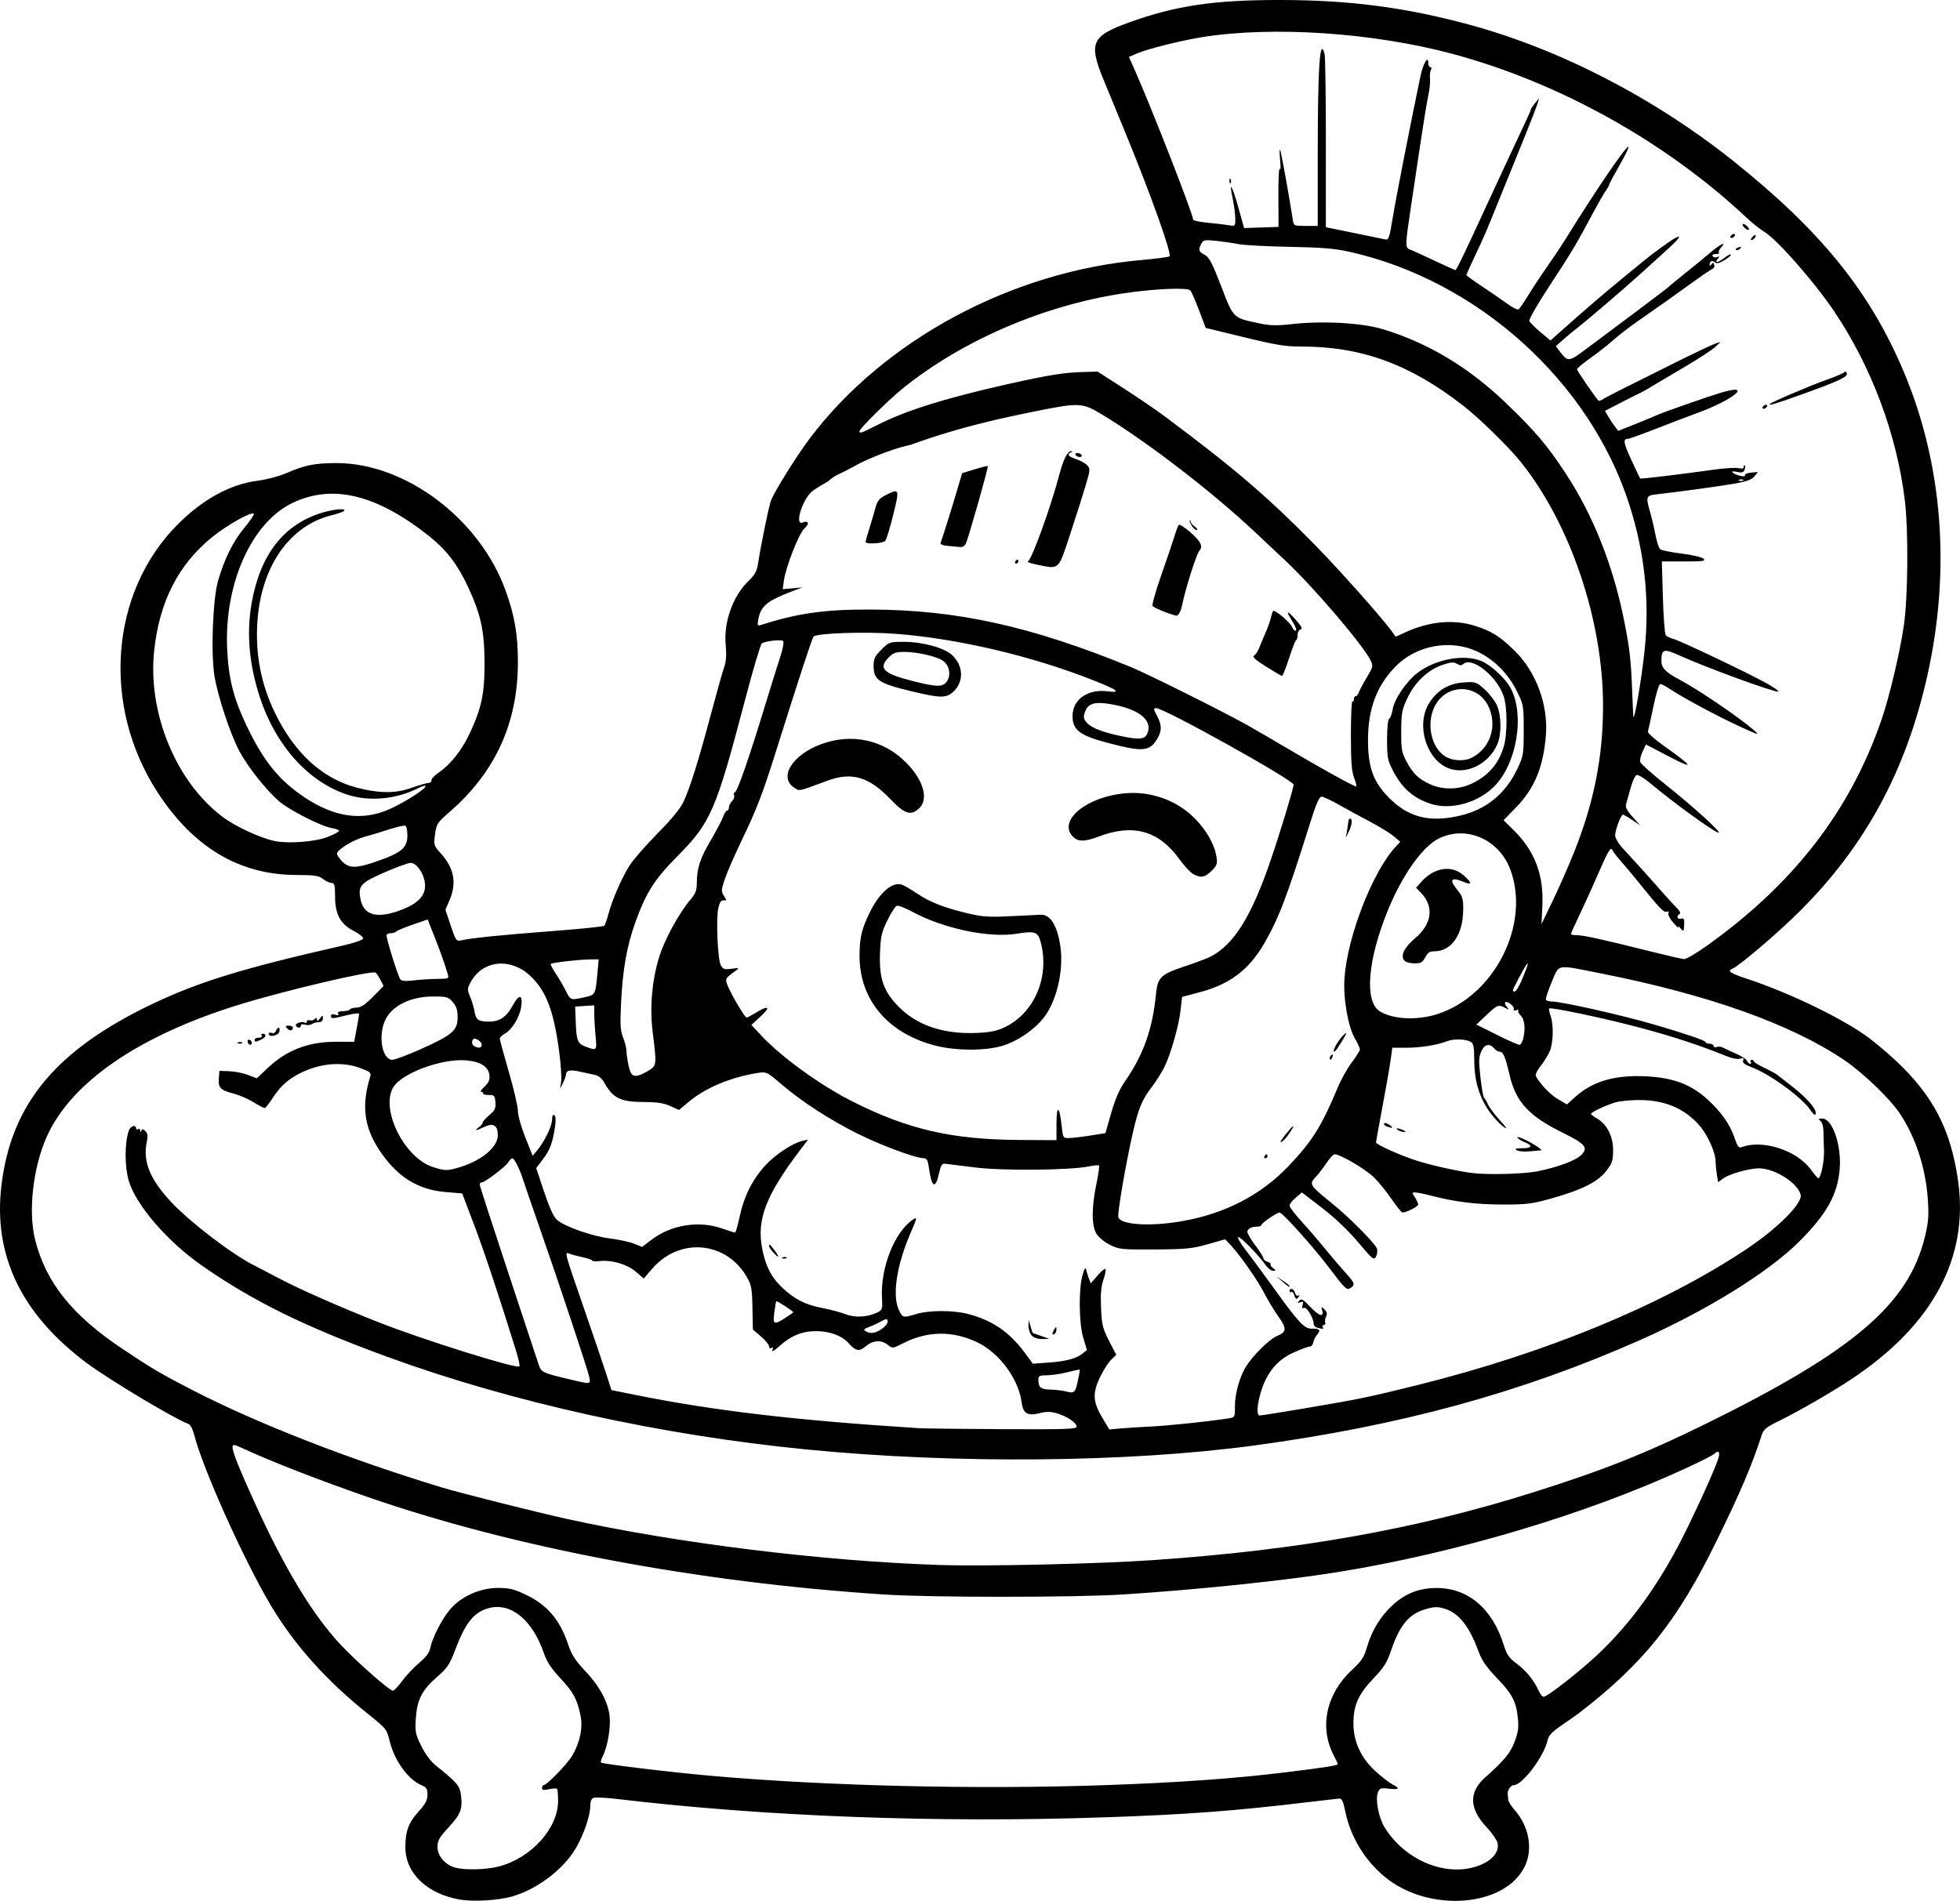 <?xml version="1.0" encoding="UTF-8" standalone="no"?>
<!-- Created with Inkscape (http://www.inkscape.org/) -->

<svg
   width="258.056mm"
   height="250.298mm"
   viewBox="0 0 258.056 250.298"
   version="1.1"
   id="svg1"
   xml:space="preserve"
   xmlns="http://www.w3.org/2000/svg"
   xmlns:svg="http://www.w3.org/2000/svg"><defs
     id="defs1"><clipPath
       clipPathUnits="userSpaceOnUse"
       id="clipPath3"><path
         id="path3"
         style="fill:#ff0000;fill-opacity:1;fill-rule:nonzero;stroke:none;stroke-width:0.265"
         d="M 117.464,-9.186 V 177.167 H 291.495 V -9.186 Z M 147.334,111.931 c 4.149,-0.092 4.552,4.357 -0.092,5.084 -1.195,0.187 -2.39,0.381 -3.57,0.655 -1.902,0.431 -3.801,0.869 -5.685,1.373 -4.843,1.295 -6.431,-3.457 -1.602,-4.804 2.039,-0.569 4.104,-1.04 6.168,-1.508 1.289,-0.299 2.595,-0.512 3.902,-0.719 0.31,-0.049 0.603,-0.075 0.88,-0.081 z" /></clipPath><clipPath
       clipPathUnits="userSpaceOnUse"
       id="clipPath29"><path
         id="path30"
         style="fill:#ff0000;fill-opacity:1;fill-rule:nonzero;stroke:none;stroke-width:0.265"
         d="M -43.23,-9.228 V 216.918 H 174.315 V -9.228 Z M 64.459,27.799 c 2.205,0.075 3.149,2.778 0.337,5.093 -1.015,0.835 -0.499,0.393 -1.541,1.333 -0.051,0.05 -0.1,0.101 -0.15,0.151 0.22,0.811 0.125,1.873 -0.521,3.116 -0.875,1.685 -1.749,3.37 -2.654,5.039 -0.978,1.836 -1.883,3.712 -2.891,5.53 -2.43,4.385 -6.499,1.653 -4.214,-2.809 0.315,-0.616 0.638,-1.229 0.953,-1.845 -0.007,-0.023 -0.015,-0.043 -0.022,-0.066 -0.595,-2.008 -0.069,-3.784 0.689,-5.659 1.274,-2.682 3.164,-4.982 5.254,-7.063 1.251,-1.138 0.627,-0.597 1.868,-1.628 0.964,-0.801 1.889,-1.157 2.675,-1.191 0.074,-0.003 0.146,-0.004 0.217,-0.001 z M 107.156,139.452 v 5.3e-4 h 1.332 c 3.185,0 4.318,2.034 3.452,3.522 1.261,1.236 0.77,3.284 -1.765,3.911 -0.549,0.616 -1.49,1.105 -2.851,1.261 -0.137,0.016 -0.274,0.031 -0.411,0.047 -2.651,0.305 -4.055,-0.978 -4.036,-2.332 -0.348,-0.335 -0.565,-0.745 -0.622,-1.186 -3.343,-0.946 -2.812,-4.861 1.596,-4.861 h 0.989 c 0.119,0 0.233,0.004 0.346,0.009 0.539,-0.217 1.168,-0.371 1.971,-0.371 z" /></clipPath><clipPath
       clipPathUnits="userSpaceOnUse"
       id="clipPath48"><path
         id="path49"
         style="fill:#ff0000;fill-opacity:1;fill-rule:nonzero;stroke:none;stroke-width:0.265"
         d="M 41.091,5.534 V 221.556 H 225.286 V 5.534 Z M 200.736,27.814 c 1.729,0.019 2.649,1.415 2.086,2.936 0.034,0.916 -0.448,2.032 -1.673,3.09 -1.147,0.992 -0.564,0.491 -1.752,1.502 -1.464,1.224 -2.914,2.469 -4.415,3.646 -1.776,1.393 -3.3,1.325 -4.092,0.54 -1.314,0.839 -2.65,1.642 -3.984,2.446 -4.294,2.588 -6.806,-1.809 -2.513,-4.397 1.384,-0.834 2.777,-1.656 4.133,-2.538 2.022,-1.284 4.052,-2.554 5.996,-3.956 1.191,-0.886 2.419,-1.714 3.69,-2.479 0.94,-0.565 1.799,-0.798 2.523,-0.79 z m -20.135,16.378 c 1.024,0.015 1.877,0.8 2.033,2.11 0.718,0.616 1.17,1.82 0.937,3.569 -0.199,1.498 -0.825,2.882 -1.489,4.224 -0.631,1.325 -1.475,2.521 -2.325,3.71 -0.383,0.58 -0.187,0.283 -0.588,0.891 -1.639,2.485 -3.795,2.512 -4.699,1.247 -2.336,3.06 -5.919,0.908 -3.888,-3.193 0.881,-1.779 1.751,-3.563 2.632,-5.343 0.834,-1.685 1.981,-2.401 2.971,-2.401 0.144,-8e-6 0.278,0.034 0.414,0.063 0.316,-0.73 0.627,-1.462 0.929,-2.198 0.772,-1.885 2.007,-2.694 3.073,-2.678 z" /></clipPath><clipPath
       clipPathUnits="userSpaceOnUse"
       id="clipPath83"><path
         id="path84"
         style="fill:#ff0000;fill-opacity:1;fill-rule:nonzero;stroke:none;stroke-width:0.265"
         d="M 132.474,-7.02 V 208.971 H 400.13 V -7.02 Z M 255.342,107.773 c 0.047,-0.001 0.095,-5.3e-4 0.143,0.002 1.045,0.054 2.19,0.946 2.813,2.886 0.307,0.956 0.456,1.952 0.58,2.946 0.105,0.896 0.146,1.798 0.173,2.7 0.049,0.457 0.091,0.915 0.134,1.373 0.032,0.334 -0.006,0.606 -0.033,0.887 0.917,0.087 1.972,0.687 2.893,1.982 0.57,0.801 1.075,1.645 1.573,2.491 0.431,0.671 0.926,1.295 1.376,1.954 0.093,0.157 0.186,0.314 0.279,0.471 1.353,2.285 0.702,4.101 -0.559,4.645 -1.02,0.911 -2.908,0.691 -4.385,-1.562 -0.239,-0.365 -0.478,-0.73 -0.729,-1.087 -0.216,-0.336 -0.388,-0.695 -0.574,-1.046 0.608,2.159 -0.889,3.607 -2.71,3.036 -0.616,0.275 -1.361,0.46 -2.342,0.399 -1.467,-0.091 -2.933,-0.193 -4.399,-0.296 -1.796,-0.111 -3.597,-0.198 -5.398,-0.193 -5.014,0.015 -5.014,-5.049 0,-5.065 1.903,-0.006 3.807,0.088 5.707,0.203 0.635,0.044 1.271,0.085 1.906,0.128 -2.172,-2.84 -4.36,-5.667 -6.601,-8.453 -2.161,-2.685 -1.065,-5.119 0.858,-5.113 0.628,0.002 1.345,0.277 2.066,0.876 0.364,-0.695 0.988,-1.1 1.69,-1.132 0.505,-0.023 1.05,0.149 1.567,0.543 0.093,-0.019 0.178,-0.065 0.274,-0.07 0.594,-0.032 1.239,0.203 1.815,0.734 -0.664,-2.602 0.469,-4.21 1.884,-4.241 z m 0.768,13.726 c -0.032,0.104 -0.068,0.203 -0.109,0.298 0.124,0.163 0.249,0.325 0.373,0.488 -0.098,-0.264 -0.22,-0.535 -0.254,-0.779 -0.004,-0.001 -0.007,-0.005 -0.01,-0.006 z m 30.329,39.335 h 0.777 c 5.014,0 5.014,5.065 0,5.065 h -0.777 c -5.014,0 -5.014,-5.065 0,-5.065 z" /></clipPath><clipPath
       clipPathUnits="userSpaceOnUse"
       id="clipPath102"><path
         id="path103"
         style="fill:#ff0000;fill-opacity:1;fill-rule:nonzero;stroke:none;stroke-width:0.265"
         d="M 245.095,-91.085 V 149.538 H 484.247 V -91.085 Z M 386.76,31.187 h 1.65 c 5.014,0 5.014,5.065 0,5.065 h -1.65 c -5.014,0 -5.014,-5.065 0,-5.065 z M 278.242,82.629 c 1.018,-0.028 2.247,0.632 3.228,2.236 0.354,0.578 0.768,1.115 1.156,1.669 -0.179,-0.355 -0.185,-0.572 0.174,-0.552 0.231,0.012 0.612,0.121 1.194,0.353 1.53,0.608 2.705,1.776 3.919,2.845 1.817,1.6 0.342,0.262 2.186,1.957 3.604,3.312 0.416,6.943 -3.167,3.954 -0.796,1.298 -2.871,1.492 -4.73,-0.776 -1.836,-2.239 -3.672,-4.499 -5.159,-6.99 -1.607,-2.69 -0.498,-4.649 1.199,-4.696 z m 48.669,29.818 c 0.832,-0.023 1.844,0.352 2.893,1.294 1.313,1.18 2.463,2.509 3.553,3.893 0.661,0.847 0.337,0.434 0.973,1.24 1.192,1.511 1.339,2.902 0.893,3.822 -0.016,1.86 -2.198,3.006 -4.869,1.014 -1.747,-1.303 -3.553,-2.525 -5.469,-3.568 -3.578,-1.948 -3.294,-5.278 -0.617,-5.341 0.191,-0.004 0.416,0.041 0.631,0.072 -0.168,-1.358 0.693,-2.391 2.01,-2.427 z" /></clipPath><clipPath
       clipPathUnits="userSpaceOnUse"
       id="clipPath113"><path
         id="path114"
         style="fill:#ff0000;fill-opacity:1;fill-rule:nonzero;stroke:none;stroke-width:0.265"
         d="m 157.066,-116.178 v 259.561 h 295.043 v -259.561 z M 393.264,24.766 c 0.581,0.011 1.242,0.145 1.968,0.439 0.12,0.049 0.24,0.098 0.36,0.146 4.647,1.882 2.736,6.584 -1.907,4.692 -0.149,-0.061 -0.299,-0.122 -0.449,-0.182 -3.917,-1.596 -3.112,-5.153 0.027,-5.095 z M 342.535,35.836 c 1.181,-0.021 2.405,1.064 2.649,3.402 0.172,1.646 0.305,3.295 0.421,4.946 0.065,0.913 0.111,1.827 0.156,2.741 0.246,5.008 -4.813,5.256 -5.059,0.248 -0.043,-0.879 -0.087,-1.758 -0.149,-2.635 -0.107,-1.53 -0.233,-3.058 -0.382,-4.584 -0.259,-2.651 1.026,-4.095 2.365,-4.118 z m -33.149,10.457 c 3.772,0.034 4.177,4.206 -0.279,5.096 -2.779,0.555 -5.597,1.027 -8.441,1.011 -5.014,-0.028 -5.014,-5.084 0,-5.064 2.507,0.01 4.994,-0.417 7.443,-0.913 0.461,-0.093 0.887,-0.134 1.277,-0.13 z" /></clipPath><clipPath
       clipPathUnits="userSpaceOnUse"
       id="clipPath120"><path
         id="path121"
         style="fill:#ff0000;fill-opacity:1;fill-rule:nonzero;stroke:none;stroke-width:0.265"
         d="M 344.491,-224.742 V 93.74 H 637.437 V -224.742 Z m 57.98,209.9 c 0.18,0.019 0.442,0.736 1.12,2.612 1.049,2.901 1.048,6.019 1.03,9.064 0.014,1.384 -0.104,2.763 -0.22,4.14 -0.594,7.065 -7.742,6.459 -7.137,-0.606 0.102,-1.192 0.212,-2.384 0.194,-3.582 0.01,-1.333 0.012,-2.65 -0.1,-3.98 -0.028,-0.332 -0.067,-0.662 -0.101,-0.994 -0.05,-0.273 -0.127,-0.542 -0.151,-0.819 -0.002,-0.026 0.051,-0.015 0.077,-0.022 v 5.291e-4 c 4.911,-1.36 4.827,-5.865 5.286,-5.815 z m 133.457,6.23 c 1.673,0.041 3.331,1.648 3.508,4.967 0.11,2.057 0.326,4.101 0.649,6.136 0.19,1.182 0.086,0.629 0.301,1.658 1.455,6.94 -5.614,8.389 -7.016,1.438 -0.27,-1.337 -0.151,-0.677 -0.36,-1.978 -0.342,-2.169 -0.587,-4.348 -0.701,-6.541 -0.194,-3.762 1.722,-5.726 3.618,-5.679 z" /></clipPath><clipPath
       clipPathUnits="userSpaceOnUse"
       id="clipPath135"><path
         id="path136"
         style="fill:#ff0000;fill-opacity:1;fill-rule:nonzero;stroke:none;stroke-width:0.265"
         d="M 477.204,-278.281 V 24.964 H 771.33 V -278.281 Z m 210.631,135.235 c 0.649,0.035 1.758,0.625 3.629,1.812 2.196,1.392 3.007,3.98 3.718,6.326 2.056,6.786 -4.882,8.854 -6.864,2.046 -0.027,-0.092 -0.73,-2.143 -0.731,-2.214 -7.9e-4,-0.063 0.207,0.09 0.187,0.03 -0.102,-0.312 -0.801,-0.228 -0.785,-0.595 0.214,-4.87 -0.582,-7.482 0.845,-7.405 z m -130.474,16.82 c 0.913,0.03 1.975,0.321 3.143,0.957 2.784,1.515 5.891,2.183 8.941,2.926 0.049,0.011 0.098,0.023 0.147,0.034 0.394,-0.233 0.868,-0.356 1.405,-0.343 0.586,0.014 1.246,0.191 1.956,0.556 0.817,-0.371 1.604,-0.614 2.297,-0.621 2.818,-0.029 4.295,2.613 2.367,5.305 3.089,4.801 -0.884,8.357 -4.597,5.381 -3.035,3.455 -7.309,1.009 -5.866,-3.51 -3.376,-0.823 -6.775,-1.657 -9.854,-3.322 -5.068,-2.74 -3.897,-7.494 0.06,-7.363 z" /></clipPath><clipPath
       clipPathUnits="userSpaceOnUse"
       id="clipPath194"><path
         id="path195"
         style="fill:#ff0000;fill-opacity:1;fill-rule:nonzero;stroke:none;stroke-width:0.265"
         d="M 586.953,-316.373 V -43.138 H 818.308 V -316.373 Z m 53.828,72.49 c 5.334,0.125 5.822,6.026 -0.496,7.199 -2.322,0.431 -4.653,0.82 -7,1.081 -7.047,0.783 -7.758,-6.323 -0.713,-7.127 2.146,-0.245 4.278,-0.598 6.401,-0.995 0.653,-0.122 1.257,-0.171 1.809,-0.158 z m 77.852,114.108 c 5.866,-0.176 6.487,6.105 -0.071,7.191 -0.65,0.108 -1.301,0.219 -1.95,0.334 -0.186,1.569 -1.657,3.152 -4.701,3.588 -1.375,0.197 -2.749,0.395 -4.116,0.642 -5.881,1.061 -7.651,-3.737 -3.89,-6.031 -0.444,-1.629 0.751,-3.612 4.075,-4.515 1.142,-0.31 2.302,-0.545 3.459,-0.789 0.65,-0.137 1.253,-0.199 1.805,-0.199 0.723,5.3e-4 1.355,0.112 1.9,0.302 0.75,-0.132 1.499,-0.273 2.248,-0.398 0.437,-0.073 0.851,-0.113 1.242,-0.125 z m -47.002,6.364 c 0.357,0.005 0.666,0.064 0.98,0.115 0.233,-0.014 0.459,-0.02 0.676,-0.017 5.137,0.085 6.028,4.924 1.742,6.653 -0.279,1.554 -1.868,3.015 -4.953,3.209 -1.326,0.083 -2.653,0.193 -3.983,0.181 -6.214,-0.058 -6.913,-5.512 -2.233,-6.827 0.301,-1.446 1.792,-2.735 4.474,-2.882 1.038,-0.211 0.525,-0.119 1.763,-0.315 0.547,-0.087 1.058,-0.124 1.532,-0.117 z m 99.073,6.165 c 0.899,0.004 1.966,0.251 3.169,0.818 2.023,0.953 3.732,2.451 5.497,3.8 0.855,0.653 1.413,1.334 1.839,2.011 0.19,0.084 0.377,0.171 0.568,0.253 0.084,0.036 0.127,0.087 0.208,0.124 0.489,0.022 1.013,0.09 1.575,0.215 1.253,0.28 2.423,0.79 3.569,1.351 4.569,2.236 4.099,6.224 1.184,7.095 -0.846,1.196 -2.706,1.953 -5.421,1.429 -0.562,-0.108 -1.188,-0.184 -1.733,-0.328 -1.776,-0.47 -3.097,-1.215 -3.97,-2.048 -0.964,0.147 -2.141,0.029 -3.489,-0.469 -0.123,-0.045 -0.246,-0.09 -0.368,-0.136 -3.715,-1.372 -4.651,-4.083 -3.594,-5.79 -0.64,-0.869 -0.889,-1.776 -0.757,-2.584 -2.495,-2.691 -1.481,-5.754 1.723,-5.739 z m -62.233,1.085 c 4.846,0.175 5.452,5.705 -0.564,7.221 -1.726,0.435 -3.461,0.814 -5.211,1.139 -6.971,1.294 -8.371,-5.705 -1.405,-7.023 1.627,-0.308 3.245,-0.645 4.849,-1.058 0.858,-0.221 1.637,-0.305 2.33,-0.28 z m -33.08,3.914 h 1.593 c 7.09,0 7.09,7.162 0,7.162 h -1.593 c -7.09,0 -7.09,-7.162 0,-7.162 z m 63.159,22.509 c 0.183,-0.003 0.366,-0.002 0.549,0.001 7.089,0.128 7.089,7.3 0,7.162 -1.22,-0.024 -2.435,0.137 -3.646,0.261 -7.053,0.722 -7.782,-6.406 -0.728,-7.125 1.272,-0.13 2.546,-0.281 3.825,-0.3 z" /></clipPath><clipPath
       clipPathUnits="userSpaceOnUse"
       id="clipPath198"><path
         id="path198"
         style="fill:#ff0000;fill-opacity:1;fill-rule:nonzero;stroke:none;stroke-width:0.265"
         d="m 554.032,-616.471 v 310.772 H 874.629 V -616.471 Z m 150.945,162.122 c 5.869,-0.061 6.366,6.229 -0.211,7.188 -4.826,0.703 -2.391,0.328 -7.302,1.126 -4.89,0.876 -9.753,2.076 -14.71,2.484 -7.066,0.582 -7.042,-6.332 0,-7.162 4.519,-0.533 8.968,-1.568 13.446,-2.371 5.065,-0.823 2.554,-0.436 7.532,-1.163 0.439,-0.064 0.854,-0.096 1.245,-0.1 z" /></clipPath><clipPath
       clipPathUnits="userSpaceOnUse"
       id="clipPath220"><path
         id="path221"
         style="fill:#ff0000;fill-opacity:1;fill-rule:nonzero;stroke:none;stroke-width:0.265"
         d="M 393.398,-651.944 V -304.562 h 319.202 v -347.382 z m 253.474,152.846 c 0.975,-0.028 1.955,0.539 2.718,1.606 0.253,-0.065 0.514,-0.096 0.778,-0.086 1.688,0.068 3.497,1.686 3.977,4.975 0.842,5.781 2.199,11.472 3.517,17.159 0.235,1.012 0.242,1.87 0.153,2.642 0.629,1.273 1.166,2.595 1.687,3.905 0.159,0.441 0.317,0.881 0.476,1.322 2.401,6.672 -4.362,9.094 -6.743,2.415 -0.113,-0.317 -0.226,-0.634 -0.339,-0.951 0.025,0.303 0.013,0.328 0.061,0.933 0.573,7.067 -6.576,7.642 -7.139,0.574 -0.092,-1.152 -0.088,-1.408 -0.115,-1.756 -0.912,-0.594 -1.773,-1.65 -2.395,-3.244 -0.409,-1.048 -0.805,-2.103 -1.282,-3.123 -1.879,-4.014 -0.199,-6.824 2.104,-6.821 0.415,5.3e-4 0.851,0.095 1.29,0.288 2.2e-4,-0.159 -0.004,-0.317 -0.004,-0.475 2.6e-4,-0.376 0.025,-0.727 0.063,-1.063 -0.74,-4.137 -1.426,-8.284 -1.979,-12.451 -0.496,-3.734 1.269,-5.791 3.173,-5.846 z m 19.151,17.42 c 1.492,0.032 3.161,1.245 4.111,3.964 0.812,2.325 1.342,4.731 1.842,7.138 1.441,6.942 -5.581,8.396 -7.014,1.452 -0.427,-2.069 -0.873,-4.14 -1.559,-6.142 -1.365,-3.983 0.44,-6.458 2.621,-6.412 z" /></clipPath><clipPath
       clipPathUnits="userSpaceOnUse"
       id="clipPath323"><path
         id="path324"
         style="fill:#ff0000;fill-opacity:1;fill-rule:nonzero;stroke:none;stroke-width:0.265"
         d="m 515.643,-800.924 v 283.048 c 1.969,0.455 3.921,0.98 5.869,1.518 0.752,-0.41 1.765,-0.662 3.051,-0.654 0.207,0 0.421,0.009 0.642,0.024 0.307,0.021 0.612,0.06 0.918,0.093 -3.058,-2.226 -2.445,-5.811 2.073,-5.804 0.384,0 0.796,0.027 1.236,0.083 1.633,0.207 2.23,0.236 3.923,0.685 7.728,2.049 15.198,5.065 22.638,7.95 6.351,2.397 12.408,5.456 18.45,8.527 4.516,2.296 4.145,6.211 1.26,7.086 h 142.148 c -3.64,-2.857 -7.374,-5.606 -11.353,-7.976 -4.95,-2.947 -3.981,-7.702 -0.128,-7.519 0.889,0.042 1.932,0.347 3.091,0.998 4.772,2.68 9.169,5.987 13.46,9.37 l 2.8,2.314 c 1.122,0.927 1.816,1.896 2.171,2.813 h 76.1 c -1.674,-6.323 -3.432,-12.623 -5.282,-18.897 -0.11,1.471 -0.198,2.944 -0.28,4.416 -0.394,7.079 -7.547,6.68 -7.151,-0.399 0.205,-3.67 0.423,-7.347 0.995,-10.982 0.465,-2.848 0.925,-5.704 1.655,-8.498 -3.097,-9.827 -6.259,-19.634 -9.667,-29.357 -1.466,-4.182 0.519,-6.903 2.794,-6.726 1.365,0.107 2.835,1.257 3.726,3.762 2.01,5.643 3.888,11.333 5.756,17.026 -0.788,-4.204 -1.484,-8.425 -2.013,-12.674 -0.437,-3.518 1.123,-5.455 2.903,-5.633 1.78,-0.178 3.78,1.403 4.224,4.92 0.413,3.278 0.928,6.539 1.505,9.788 0.251,-1.388 0.999,-2.303 1.932,-2.684 -0.077,-0.389 -0.143,-0.78 -0.221,-1.169 -0.597,-2.982 0.369,-4.861 1.772,-5.508 -0.549,-2.099 -1.048,-4.209 -1.374,-6.353 -0.566,-3.724 1.13,-5.644 3.031,-5.58 1.678,0.057 3.515,1.66 4.102,4.931 0.206,1.148 0.462,2.285 0.735,3.419 0.332,-1.812 1.405,-2.974 2.716,-3.096 1.557,-0.145 3.333,1.07 4.206,4.046 0.086,0.293 0.167,0.588 0.258,0.88 0.605,-2.301 2.095,-3.454 3.538,-3.454 1.567,-3e-5 3.075,1.357 3.326,4.072 0.496,-0.388 1.04,-0.655 1.633,-0.655 1.743,1.3e-4 3.615,1.692 3.984,5.046 v -243.199 z m 285.962,83.177 c 1.344,-0.017 2.482,0.86 2.851,2.339 0.108,-0.016 0.219,-0.068 0.325,-0.073 0.074,-0.003 0.148,-0.004 0.221,-0.002 v -5.3e-4 c 2.26,0.06 3.918,2.709 2.094,6.595 -0.374,0.797 -0.748,1.595 -1.122,2.392 -1.85,3.891 -3.617,7.822 -5.542,11.676 -1.342,2.685 -3.211,3.546 -4.712,3.25 -1.583,3.559 -4.21,4.164 -5.768,2.878 -0.94,1.041 -2.177,1.349 -3.269,0.89 -2.381,2.167 -4.82,1.727 -5.722,-0.038 -1.751,-0.909 -2.319,-3.574 0.141,-6.573 0.93,-1.134 1.778,-2.336 2.644,-3.519 0.466,-0.637 0.904,-1.293 1.362,-1.936 0.1,-0.299 0.199,-0.599 0.295,-0.9 0.375,-1.289 0.991,-2.487 1.417,-3.756 0.452,-1.29 1.021,-2.529 1.621,-3.756 0.273,-0.622 0.52,-1.256 0.763,-1.89 1.033,-2.689 2.751,-3.859 4.257,-3.858 0.167,2e-4 0.331,0.02 0.492,0.049 0.718,-0.552 1.467,-0.828 2.167,-0.853 0.034,-10e-4 0.067,0.004 0.101,0.004 0.492,-0.192 0.978,-0.313 1.433,-0.291 0.034,0.002 0.062,0.02 0.096,0.023 1.154,-1.83 2.595,-2.635 3.857,-2.651 z m -34.448,83.209 c 2.38,0.088 3.996,2.931 1.769,6.762 -0.205,0.353 -0.411,0.707 -0.617,1.06 -0.791,1.593 -1.494,3.221 -1.967,4.94 -1.884,6.835 -8.457,6.072 -7.107,-0.888 0.491,-2.533 1.521,-4.913 2.65,-7.218 0.276,-0.486 0.552,-0.971 0.828,-1.457 1.313,-2.312 3.016,-3.251 4.444,-3.199 z m 3.14,59.734 c 0.964,-0.039 2.151,0.255 3.51,1.003 1.769,0.973 3.422,2.138 5.139,3.199 6.031,3.728 2.258,9.825 -3.769,6.091 -1.44,-0.893 -2.861,-1.816 -4.278,-2.745 -4.632,-3.037 -4.043,-7.409 -0.601,-7.547 z m 56.247,30.714 c -0.127,3.358 -0.253,6.717 -0.381,10.075 0.35,1.947 0.717,3.891 1.064,5.839 -0.18,-5.307 -0.404,-10.612 -0.683,-15.914 z m -280.205,34.079 c 0.615,0.276 1.124,0.507 1.916,0.858 8.577,4.104 4.329,2.034 12.748,6.212 0.483,0.24 0.904,0.5 1.28,0.772 3.19,1.261 6.383,2.517 9.564,3.801 h 1.218 c -0.585,-0.141 -1.209,-0.367 -1.868,-0.702 -5.826,-2.966 -11.665,-5.923 -17.793,-8.233 -2.345,-0.91 -4.707,-1.807 -7.065,-2.707 z m -30.695,2.274 v 9.368 h 8.184 c -3.19,-1.734 -2.46,-5.881 2.982,-6.359 0.152,-0.013 0.305,-0.01 0.457,-0.022 -3.608,-1.024 -8.17,-2.261 -11.623,-2.988 z" /></clipPath><clipPath
       clipPathUnits="userSpaceOnUse"
       id="clipPath358"><path
         id="path359"
         style="fill:#ff0000;fill-opacity:1;fill-rule:nonzero;stroke:none;stroke-width:0.265"
         d="m 832.162,-950.671 -219.816,5.2e-4 v 210.74 c 0.687,0.089 1.374,0.183 2.058,0.288 4.709,0.59 9.416,1.215 14.064,2.179 1.393,0.343 2.652,0.629 4.021,1.056 0.177,0.055 0.347,0.128 0.521,0.191 3.416,-0.131 6.833,-0.235 10.25,-0.332 5.907,-0.163 11.816,-0.25 17.725,-0.251 5.909,-2.6e-4 11.817,0.086 17.723,0.27 3.929,0.146 7.853,0.38 11.776,0.649 5.002,0.343 4.655,5.397 -0.347,5.053 -3.859,-0.265 -7.721,-0.496 -11.587,-0.64 -0.776,-0.024 -1.553,-0.033 -2.329,-0.054 4.49,0.595 4.086,5.266 -0.75,4.969 -0.668,-0.041 -1.337,-0.082 -2.005,-0.123 -4.257,-0.232 -8.518,-0.423 -12.773,-0.698 3.352,0.696 6.748,1.107 10.159,1.416 4.075,0.439 8.145,0.912 12.217,1.366 4.292,0.427 8.585,0.831 12.881,1.213 4.887,0.446 9.788,0.731 14.695,0.825 5.431,0.078 10.861,0.122 16.292,0.007 4.764,-0.076 9.528,-0.177 14.285,-0.457 4.667,-0.248 9.343,-0.439 13.978,-1.072 4.192,-0.593 8.357,-1.345 12.446,-2.461 3.403,-0.881 6.798,-1.788 10.171,-2.776 1.776,-0.536 3.553,-1.065 5.329,-1.598 -8.296,1.341 -16.579,2.754 -24.803,4.49 -2.413,0.5 -4.598,0.986 -7.018,1.371 -2.18,0.347 -4.46,0.668 -6.631,0.097 -4.849,-1.275 -3.469,-5.791 1.455,-4.851 1.469,0.281 3.047,-0.026 4.496,-0.265 2.43,-0.401 4.207,-0.801 6.67,-1.312 13.822,-2.919 27.804,-4.96 41.745,-7.206 3.074,-1.727 6.115,-3.51 9.021,-5.511 0.877,-0.604 1.722,-1.254 2.583,-1.882 4.849,-4.127 8.642,-9.272 12.036,-14.615 0.873,-1.418 1.674,-2.876 2.459,-4.343 0.266,-4.557 0.505,-9.116 0.5,-13.683 -0.001,-1.962 0.016,-3.924 -0.003,-5.886 -0.006,-0.592 -0.025,-1.183 -0.037,-1.775 -0.165,-0.528 -0.321,-1.06 -0.488,-1.586 -1.48,-4.358 -2.961,-8.773 -5.234,-12.796 -1.542,-2.728 -0.553,-4.876 1.035,-5.053 0.952,-0.106 2.12,0.497 3.087,2.109 0.379,0.632 0.698,1.295 1.038,1.947 -0.063,-2.454 1.141,-3.683 2.393,-3.683 1.265,5e-5 2.576,1.253 2.672,3.758 0.095,2.465 0.177,4.93 0.279,7.394 0.41,0.445 0.78,1.067 1.058,1.91 0.328,0.996 0.432,1.194 0.588,2.403 0.042,0.331 0.079,0.733 0.116,1.128 z m -2.262,195.551 c -0.468,0.492 -0.915,1.003 -1.371,1.506 0.612,0.011 1.127,0.183 1.512,0.476 0.008,-0.253 0.018,-0.506 0.026,-0.759 0.009,-0.322 0.008,-0.771 0.018,-1.132 -0.063,-0.021 -0.122,-0.063 -0.184,-0.091 z m 0.018,5.565 c -0.347,0.375 -0.791,0.738 -1.366,1.066 -3.721,2.125 -7.429,4.273 -11.133,6.429 1.919,-0.44 3.834,-0.902 5.737,-1.409 2.857,-0.761 4.709,-1.336 6.62,-1.962 0.049,-1.375 0.093,-2.75 0.141,-4.124 z m -0.327,9.504 c -1.469,0.46 -3,0.908 -5.231,1.501 -6.589,1.752 -13.282,3.07 -20,4.221 -0.179,0.095 -0.357,0.193 -0.536,0.288 -0.244,0.132 -0.499,0.242 -0.743,0.372 -2.965,1.742 -5.931,3.484 -8.898,5.222 -4.065,2.412 -8.093,4.768 -12.103,7.264 -0.863,0.537 -1.714,1.092 -2.563,1.651 h 52.645 v -3.815 c -1.468,0.459 -3.166,-0.821 -3.026,-3.773 0.205,-4.308 0.313,-8.62 0.455,-12.93 z m -217.245,5.245 v 15.274 h 70.414 c -0.064,-0.006 -0.128,-0.012 -0.192,-0.018 -4.086,-0.455 -8.17,-0.93 -12.258,-1.37 -3.828,-0.338 -7.638,-0.804 -11.394,-1.625 -3.646,-0.918 -7.262,-1.95 -10.895,-2.918 -3.828,-0.844 -7.512,-2.137 -11.09,-3.721 -1.325,-0.578 -2.657,-1.145 -4.006,-1.669 -0.441,-0.079 -0.881,-0.158 -1.322,-0.235 -2.252,0.092 -4.503,0.194 -6.754,0.321 -2.648,0.15 -4.021,-1.187 -4,-2.523 -2.402,-0.495 -4.806,-0.977 -7.229,-1.348 -0.425,-0.053 -0.849,-0.115 -1.274,-0.168 z m 156.679,13.145 c -0.037,0.01 -0.073,0.021 -0.11,0.03 -3.338,0.91 -6.733,1.548 -10.144,2.099 h 6.524 c 0.033,-0.019 0.065,-0.037 0.098,-0.056 1.211,-0.69 2.422,-1.381 3.632,-2.073 z" /></clipPath><clipPath
       clipPathUnits="userSpaceOnUse"
       id="clipPath393"><path
         id="path394"
         style="fill:#ff0000;fill-opacity:1;fill-rule:nonzero;stroke:none;stroke-width:0.265"
         d="m 601.826,-975.892 v 251.336 h 51.451 c -0.453,-0.099 -0.904,-0.205 -1.352,-0.326 -1.181,-0.292 -2.361,-0.603 -3.494,-1.05 -0.815,-0.342 -1.643,-0.656 -2.454,-1.008 -0.83,-0.37 -1.656,-0.753 -2.535,-0.995 -1.341,-0.468 -2.67,-0.973 -4.05,-1.319 -1.101,-0.272 -2.215,-0.498 -3.34,-0.646 -4.816,-0.631 -4.996,-5.097 -0.454,-5.08 0.147,5.3e-4 0.298,0.005 0.454,0.015 1.536,0.1 3.05,0.429 4.543,0.791 1.538,0.38 3.022,0.936 4.515,1.457 1.013,0.288 1.972,0.724 2.932,1.152 0.774,0.331 1.558,0.635 2.336,0.957 0.848,0.321 1.728,0.547 2.608,0.764 0.346,-0.246 0.756,-0.473 1.242,-0.669 1.35,-0.543 2.681,-1.13 4.036,-1.662 1.563,-0.652 3.174,-1.17 4.812,-1.594 0.724,-0.182 1.459,-0.312 2.195,-0.438 0.309,-0.053 0.602,-0.083 0.878,-0.093 4.147,-0.146 4.607,4.302 -0.027,5.085 -0.599,0.101 -1.198,0.206 -1.788,0.351 -0.378,0.096 -0.753,0.2 -1.127,0.31 3.155,0.302 4.026,2.612 2.693,3.997 h 12.778 c 0.274,-0.819 0.996,-1.671 2.28,-2.339 3.49,-1.816 7.3,-2.838 11.096,-3.803 0.55,-0.769 1.669,-1.356 3.359,-1.372 0.586,-0.006 1.173,-0.007 1.759,-0.003 0.281,0.002 0.562,0.011 0.843,0.015 3.545,-0.759 7.104,-1.452 10.698,-1.933 1.343,-0.176 2.696,-0.288 4.048,-0.288 0.811,-1.5e-4 1.623,0.04 2.432,0.13 1.312,0.146 1.752,0.273 3.046,0.547 1.388,0.415 3.879,0.717 4.987,1.704 0.469,0.418 1.065,0.847 1.186,1.463 0.032,0.161 -0.019,0.326 -0.017,0.488 3.987,1.078 3.131,5.443 -1.524,4.851 -0.187,-0.024 -0.374,-0.045 -0.561,-0.069 0.013,0.205 0.023,0.384 0.037,0.608 h 39.294 c -0.022,-0.068 -0.045,-0.133 -0.066,-0.203 -0.809,-2.805 -1.121,-3.764 -1.801,-6.609 -0.5,-2.092 -0.85,-4.201 -1.284,-6.305 -0.034,-0.166 -0.085,-0.328 -0.128,-0.492 -0.749,-2.881 0.57,-4.665 2.058,-4.631 0.777,0.018 1.595,0.54 2.194,1.65 0.38,-0.409 0.86,-0.642 1.365,-0.669 0.507,-0.027 1.034,0.178 1.512,0.585 -0.091,-2.208 1.046,-3.57 2.294,-3.486 0.901,0.061 1.858,0.872 2.447,2.657 0.13,0.394 0.271,0.784 0.39,1.182 0.688,2.294 1.261,4.625 1.923,6.926 0.478,1.663 0.752,2.504 1.014,3.361 0.571,0.921 1.144,1.842 1.712,2.765 0.79,1.285 0.95,2.421 0.719,3.269 h 59.366 V -975.892 Z m 180.872,244.813 c 0.91,-0.015 1.803,0.136 2.693,0.298 4.933,0.897 3.971,5.971 -0.943,4.976 -0.553,-0.112 -1.106,-0.213 -1.673,-0.21 -0.786,0.009 -1.581,0.029 -2.338,0.264 -4.789,1.483 -6.364,-3.236 -1.602,-4.805 1.248,-0.411 2.559,-0.5 3.863,-0.523 z m -84.238,4.087 c -1.4,0.305 -2.801,0.608 -4.195,0.938 -1.853,0.466 -3.718,0.931 -5.547,1.498 h 21.896 c 0.015,-0.11 0.024,-0.207 0.044,-0.331 -0.089,-0.165 -0.165,-0.313 -0.239,-0.459 -0.329,-0.046 -0.66,-0.087 -0.989,-0.137 -1.211,-0.182 -2.077,-0.619 -2.628,-1.164 -2.779,-0.163 -5.56,-0.299 -8.343,-0.345 z" /></clipPath><clipPath
       clipPathUnits="userSpaceOnUse"
       id="clipPath404"><path
         id="path405"
         style="fill:#ff0000;fill-opacity:1;fill-rule:nonzero;stroke:none;stroke-width:0.265"
         d="m 623.006,-1077.529 v 245.514 h 223.531 v -245.514 z m 161.47,120.344 c 1.352,0.029 2.589,1.471 2.2,4.106 -0.28,1.897 -0.607,3.811 -1.385,5.578 -2.021,4.588 -6.288,2.43 -4.53,-2.265 0.487,-1.301 0.706,-2.676 0.903,-4.044 0.336,-2.326 1.618,-3.401 2.811,-3.375 z m -13.226,14.737 v 5.3e-4 c 1.106,0.026 1.967,0.886 2.012,2.209 0.508,-0.278 1.006,-0.398 1.459,-0.383 1.818,0.06 2.907,2.265 0.957,4.914 -1.233,1.676 -2.549,3.731 -4.353,4.842 -0.279,0.172 -0.596,0.274 -0.893,0.411 -0.964,0.443 -1.361,0.524 -1.436,0.368 -1.472,1.414 -3.365,0.678 -3.474,-2.743 -0.087,-2.731 1.244,-5.171 2.615,-7.437 0.892,-1.475 1.992,-2.129 2.946,-2.179 0.057,-0.003 0.113,-0.004 0.169,-0.003 z m -0.562,8.551 c -0.043,0.17 -0.103,0.334 -0.134,0.508 -0.057,0.323 -0.158,0.577 -0.239,0.862 0.229,-0.467 0.389,-0.943 0.373,-1.371 z" /></clipPath><clipPath
       clipPathUnits="userSpaceOnUse"
       id="clipPath419"><path
         id="path420"
         style="fill:#ff0000;fill-opacity:1;fill-rule:nonzero;stroke:none;stroke-width:0.265"
         d="m 544.333,-1151.061 v 250.297 h 258.057 v -250.297 z m 123.179,58.095 c 4.15,0.01 4.447,4.468 -0.213,5.081 -0.171,0.023 -0.343,0.045 -0.514,0.068 -1.107,0.172 -2.198,0.406 -3.259,0.771 -1.2,0.412 -2.385,0.876 -3.534,1.415 -1.005,0.523 -1.981,1.102 -3.021,1.556 -4.594,2.009 -6.564,-2.591 -1.995,-4.654 0.917,-0.414 1.784,-0.928 2.675,-1.393 1.366,-0.662 2.787,-1.214 4.22,-1.712 1.343,-0.464 2.727,-0.766 4.127,-0.988 0.211,-0.028 0.421,-0.056 0.632,-0.085 0.311,-0.042 0.604,-0.061 0.881,-0.06 z m 26.646,5.202 c 0.277,0 0.571,0.023 0.881,0.066 0.815,0.115 1.637,0.169 2.459,0.213 0.552,0.046 1.1,0.122 1.65,0.192 4.973,0.638 4.328,5.662 -0.645,5.024 -0.425,-0.055 -0.851,-0.112 -1.277,-0.159 -0.97,-0.053 -1.941,-0.119 -2.903,-0.256 -4.653,-0.662 -4.316,-5.103 -0.165,-5.08 z m 96.111,13.346 c 1.124,-0.053 2.11,0.862 2.229,2.447 1.174,0.427 1.975,2.014 1.253,4.378 -0.684,2.237 -1.391,4.467 -2.077,6.703 -0.136,0.423 -0.271,0.846 -0.407,1.269 -0.982,3.056 -3.31,3.517 -4.457,2.203 -1.512,0.116 -2.886,-1.44 -2.16,-4.273 l 0.384,-1.5 c 0.752,-2.796 1.525,-5.588 2.402,-8.347 0.617,-1.941 1.776,-2.829 2.833,-2.879 z" /></clipPath></defs><g
     id="layer1"
     transform="translate(-544.333,1151.061)"><path
       style="fill:#000000"
       d="m 604.859,-900.937 c -4.319,-0.758 -7.157,-3.486 -7.154,-6.874 0.002,-2.129 0.407,-3.23 1.725,-4.697 0.923,-1.027 1.184,-1.52 1.184,-2.238 0,-0.772 -0.127,-0.974 -0.787,-1.247 -1.715,-0.71 -3.546,-3.217 -4.156,-5.688 -0.425,-1.72 -0.436,-1.735 -2.967,-3.763 -5.393,-4.32 -9.566,-8.977 -12.645,-14.112 -3.531,-5.887 -9.033,-18.116 -10.153,-22.566 -0.179,-0.71 -0.512,-1.349 -0.748,-1.435 -1.857,-0.679 -10.491,-5.849 -13.405,-8.027 -8.62,-6.444 -12.331,-14.17 -11.232,-23.381 1.286,-10.774 7.226,-17.895 19.977,-23.949 6.044,-2.87 11.839,-4.65 24.54,-7.54 1.994,-0.454 3.109,-0.83 3.109,-1.048 0,-0.188 -0.566,-0.632 -1.257,-0.988 -1.747,-0.899 -2.437,-2.175 -2.443,-4.518 -0.004,-1.52 -0.073,-1.787 -0.467,-1.792 -0.255,0 -0.761,-0.239 -1.124,-0.523 -0.56,-0.438 -1.09,-0.518 -3.463,-0.523 -7.543,-0.016 -13.605,-3.625 -18.336,-10.918 -7.387,-11.385 -6.244,-26.327 2.696,-35.268 3.276,-3.276 6.876,-5.252 10.408,-5.714 1.28,-0.168 2.938,-0.606 3.933,-1.04 2.348,-1.024 3.688,-1.292 6.506,-1.299 9.101,-0.024 18.88,7.333 22.297,16.778 1.188,3.284 1.624,5.807 1.624,9.409 0,8.014 -2.949,14.488 -8.996,19.751 -1.626,1.415 -1.73,1.576 -1.914,2.951 -0.188,1.41 -0.165,1.486 0.753,2.502 1.766,1.954 2.128,3.892 1.152,6.168 l -0.537,1.253 0.698,2.097 c 0.622,1.868 0.76,2.082 1.265,1.959 1.26,-0.308 5.421,-0.736 11.923,-1.226 3.773,-0.284 6.94,-0.609 7.039,-0.722 0.099,-0.113 0.337,-0.801 0.53,-1.528 0.506,-1.909 1.773,-4.808 2.813,-6.434 0.495,-0.774 2.144,-2.661 3.663,-4.194 1.817,-1.833 2.983,-3.253 3.406,-4.149 0.861,-1.825 1.959,-5.329 3.618,-11.544 0.756,-2.835 1.542,-5.626 1.745,-6.203 0.26,-0.737 0.319,-1.609 0.199,-2.935 -0.274,-3.024 0.941,-6.414 3.02,-8.424 0.822,-0.795 1.096,-1.292 1.238,-2.249 0.347,-2.333 1.423,-7.589 1.708,-8.337 0.45,-1.183 3.41,-5.922 5.096,-8.159 9.786,-12.98 26.583,-22.008 43.733,-23.505 1.892,-0.165 3.529,-0.385 3.638,-0.489 0.329,-0.312 -2.443,-8.08 -5.783,-16.204 -0.979,-2.382 -2.295,-5.58 -2.923,-7.108 -1.964,-4.775 -1.543,-5.708 3.367,-7.475 6.18,-2.223 11.202,-2.968 19.957,-2.959 9.125,0.01 16.494,0.976 24.937,3.272 11.853,3.223 24.241,9.615 34.551,17.829 11.668,9.296 18.148,17.309 22.614,27.962 5.081,12.124 6.152,25.981 3.076,39.82 -2.782,12.517 -8.142,22.447 -16.763,31.054 -2.905,2.9 -8.034,7.275 -8.95,7.634 -0.702,0.275 -0.253,0.584 1.852,1.276 5.281,1.736 11.864,4.856 15.481,7.339 1.057,0.725 2.963,2.299 4.236,3.498 4.911,4.623 7.194,9.024 8.165,15.737 1.463,10.114 -3.278,19.002 -13.926,26.109 -2.562,1.71 -6.987,4.27 -9.59,5.548 -1.771,0.869 -2.09,1.133 -2.349,1.941 -1.242,3.864 -2.791,7.495 -5.929,13.9 -5.194,10.601 -9.639,16.153 -18.184,22.711 -0.256,0.197 -1.233,0.882 -2.171,1.523 -1.273,0.87 -1.749,1.367 -1.878,1.96 -0.464,2.138 -3.326,5.953 -4.466,5.953 -0.423,0 -0.876,0.717 -0.793,1.257 0.028,0.182 0.066,0.505 0.084,0.718 0.018,0.213 0.391,0.796 0.829,1.294 1.904,2.169 2.436,5.143 1.329,7.43 -2.599,5.369 -12.606,6.134 -18.388,1.406 -2.667,-2.181 -4.551,-5.293 -5.248,-8.668 -0.295,-1.43 -0.44,-1.71 -0.865,-1.671 -0.281,0.025 -2.058,0.232 -3.95,0.458 -9.79,1.173 -16.016,1.639 -26.855,2.008 -22.098,0.753 -44.705,-0.098 -64.187,-2.415 -1.469,-0.175 -2.868,-0.242 -3.109,-0.15 -0.294,0.113 -0.437,0.478 -0.437,1.111 0,1.235 -0.847,3.715 -1.87,5.474 -1.63,2.804 -5.047,5.414 -8.364,6.387 -1.815,0.533 -5.158,0.735 -6.953,0.419 z m 5.159,-4.357 c 4.27,-1.112 7.795,-5.026 7.795,-8.657 0,-0.785 -0.066,-1.493 -0.146,-1.573 -0.08,-0.08 -0.556,-0.053 -1.058,0.06 -0.703,0.159 -0.913,0.121 -0.913,-0.163 0,-0.203 0.089,-0.37 0.198,-0.371 0.445,-0.004 3.199,-2.858 3.829,-3.967 1.007,-1.774 1.374,-3.663 1.026,-5.286 -0.46,-2.145 -0.922,-2.988 -2.645,-4.83 -1.185,-1.267 -1.768,-2.154 -2.157,-3.285 -1.518,-4.416 -4.364,-6.736 -7.287,-5.94 -1.917,0.522 -3.04,1.912 -4.352,5.384 -0.776,2.054 -1.049,2.467 -2.424,3.662 -1.988,1.729 -2.642,3.005 -2.803,5.469 -0.115,1.758 -0.054,2.066 0.719,3.636 0.528,1.073 1.248,2.038 1.922,2.577 2.811,2.247 3.17,2.676 3.315,3.965 0.203,1.802 -0.047,2.433 -1.654,4.181 -1.226,1.334 -1.447,1.729 -1.447,2.586 0,1.154 0.967,2.296 2.277,2.687 1.245,0.372 4.109,0.305 5.804,-0.136 z m 129.225,-0.193 c 1.665,-0.678 2.529,-1.813 2.244,-2.949 -0.095,-0.379 -0.755,-1.312 -1.466,-2.074 -2.259,-2.42 -2.314,-4.57 -0.165,-6.488 2.549,-2.274 3.326,-3.218 3.897,-4.728 0.459,-1.215 0.551,-1.872 0.429,-3.066 -0.225,-2.22 -0.739,-3.205 -2.771,-5.318 -1.344,-1.397 -1.968,-2.295 -2.385,-3.427 -1.259,-3.42 -2.622,-5.139 -4.524,-5.709 -0.91,-0.273 -1.33,-0.259 -2.495,0.08 -2.176,0.633 -3.384,2.088 -4.532,5.464 -0.53,1.557 -0.95,2.226 -2.249,3.579 -2.018,2.102 -2.686,3.562 -2.7,5.906 -0.015,2.463 0.962,4.606 2.913,6.39 0.795,0.727 1.789,1.499 2.208,1.716 1.082,0.559 0.946,0.735 -0.447,0.577 -1.106,-0.125 -1.23,-0.08 -1.462,0.53 -0.343,0.901 0.12,3.299 0.873,4.527 2.765,4.509 8.373,6.725 12.632,4.99 z m -49.464,-10.514 c 9.696,-0.332 17.239,-0.872 24.141,-1.729 5.167,-0.641 6.551,-0.866 6.551,-1.064 0,-0.052 -0.241,-0.557 -0.535,-1.121 -1.938,-3.717 -0.997,-8.119 2.409,-11.272 1.248,-1.156 1.579,-1.656 1.954,-2.956 0.641,-2.221 1.791,-4.106 3.408,-5.581 1.656,-1.511 3.406,-2.203 5.648,-2.235 4.209,-0.059 7.46,2.668 8.97,7.525 0.398,1.279 0.685,1.69 1.706,2.439 1.221,0.896 2.302,2.238 2.923,3.629 0.179,0.4 0.455,0.728 0.613,0.728 0.512,0 4.898,-3.446 7.325,-5.756 4.194,-3.991 7.829,-9.028 10.931,-15.146 1.945,-3.836 4.539,-9.595 4.797,-10.649 0.186,-0.761 -0.084,-0.946 -0.612,-0.418 -0.17,0.17 -1.831,1.012 -3.691,1.87 -13.141,6.065 -30.226,11.161 -45.898,13.689 -6.88,1.11 -18.513,2.321 -28.259,2.941 -6.311,0.402 -25.21,0.406 -31.353,0.007 -24.601,-1.598 -48.76,-6.157 -68.054,-12.84 -6.309,-2.185 -12.509,-4.595 -16.282,-6.329 -1.382,-0.635 -1.521,-0.655 -1.521,-0.223 0,0.635 0.877,2.822 2.99,7.455 3.893,8.538 7.542,14.57 11.168,18.462 2.12,2.275 6.506,6.145 6.965,6.145 0.145,0 0.695,-0.589 1.223,-1.308 0.528,-0.719 1.537,-1.791 2.242,-2.381 0.887,-0.743 1.332,-1.338 1.444,-1.933 0.251,-1.334 1.584,-3.918 2.659,-5.153 1.454,-1.671 3.924,-2.765 6.244,-2.765 1.54,0 2.12,0.144 3.756,0.931 2.763,1.329 4.43,3.304 5.498,6.516 0.448,1.346 0.924,2.087 2.231,3.473 1.897,2.011 2.999,4.046 3.225,5.955 0.17,1.435 -0.267,4.03 -0.88,5.223 -0.212,0.414 -0.323,0.815 -0.247,0.892 0.202,0.202 9.308,1.297 14.716,1.77 15.216,1.331 34.711,1.789 51.594,1.211 z m 6.391,-29.633 c 19.126,-1.315 34.616,-4.071 49.872,-8.874 9.396,-2.958 14.887,-5.138 22.979,-9.121 19.3,-9.5 26.547,-15.674 28.718,-24.466 0.49,-1.983 0.56,-2.804 0.423,-4.911 -0.28,-4.29 -1.634,-8.416 -3.801,-11.585 -1.312,-1.917 -4.82,-5.267 -7.209,-6.882 -6.98,-4.72 -17.794,-8.58 -31.889,-11.382 -6.19,-1.231 -5.599,-1.331 -6.64,1.131 -0.486,1.149 -0.821,2.191 -0.744,2.315 0.077,0.124 0.428,0.225 0.781,0.225 1.262,0 9.102,1.766 13.482,3.036 3.881,1.126 6.747,2.102 6.747,2.298 0,0.122 0.238,0.222 0.529,0.222 0.291,0 0.529,0.132 0.529,0.293 0,0.161 0.183,0.223 0.407,0.137 0.224,-0.086 0.611,-0.043 0.86,0.095 0.249,0.138 1.024,0.499 1.722,0.802 0.698,0.303 1.336,0.724 1.417,0.935 0.081,0.211 0.261,0.384 0.399,0.384 0.139,0 0.178,-0.119 0.088,-0.265 -0.09,-0.145 -0.037,-0.265 0.117,-0.265 0.154,0 0.282,0.089 0.284,0.198 0.002,0.109 0.627,0.496 1.389,0.86 0.762,0.364 1.529,0.78 1.706,0.926 0.177,0.146 1.01,0.796 1.852,1.446 1.967,1.517 3.317,3.041 3.206,3.618 -0.067,0.349 -0.234,0.244 -0.718,-0.453 -1.203,-1.729 -5.31,-4.711 -7.755,-5.631 -0.92,-0.346 -1.201,-0.574 -1.084,-0.878 0.123,-0.319 0.034,-0.372 -0.397,-0.235 -0.326,0.103 -1.08,-0.039 -1.826,-0.344 -4.072,-1.666 -8.64,-3.102 -14.061,-4.419 -4.45,-1.081 -9.088,-2.005 -9.25,-1.843 -0.063,0.063 0.019,0.495 0.181,0.961 0.416,1.193 0.367,3.524 -0.098,4.636 -0.216,0.517 -0.76,1.405 -1.209,1.971 -0.486,0.613 -0.737,1.166 -0.621,1.366 0.661,1.137 1.903,2.42 2.913,3.012 l 1.169,0.685 1.045,-0.944 c 2.351,-2.124 5.266,-2.971 9.468,-2.75 3.493,0.184 5.808,1.057 7.955,3 1.849,1.673 3.022,3.347 3.631,5.181 0.335,1.01 0.535,1.276 0.86,1.152 2.787,-1.069 7.31,0.388 9.17,2.955 0.442,0.61 0.873,1.116 0.96,1.124 0.341,0.035 0.819,-2.29 0.757,-3.676 -0.036,-0.807 -0.07,-1.944 -0.075,-2.526 -0.005,-0.626 -0.172,-1.18 -0.408,-1.356 -0.332,-0.248 -0.288,-0.298 0.26,-0.298 1.323,0 2.525,3.445 2.294,6.575 -0.251,3.404 -1.718,6.031 -5.408,9.689 -4.07,4.035 -12.196,9.054 -20.887,12.904 -15.641,6.928 -31.575,11.282 -50.772,13.875 -16.637,2.247 -39.264,2.454 -58.87,0.537 -19.304,-1.887 -38.84,-6.201 -55.298,-12.211 -10.906,-3.983 -17.833,-7.4 -24.519,-12.095 -4.498,-3.159 -8.599,-7.939 -9.517,-11.091 -0.552,-1.895 -0.549,-4.947 0.005,-6.595 0.2,-0.595 0.958,-0.844 0.958,-0.315 0,0.154 0.119,0.207 0.265,0.117 0.146,-0.09 0.274,-0.01 0.285,0.183 0.016,0.263 0.053,0.268 0.154,0.018 0.1,-0.249 0.229,-0.232 0.529,0.068 0.28,0.28 0.342,0.645 0.211,1.241 -0.593,2.7 0.312,5.006 3.168,8.075 2.446,2.629 8.017,6.892 10.867,8.317 0.437,0.218 1.925,0.997 3.307,1.731 2.69,1.428 8.282,3.892 13.229,5.83 5.938,2.326 18.1,6.135 18.455,5.78 0.082,-0.082 -0.1,-0.954 -0.405,-1.938 -2.252,-7.264 -4.239,-13.238 -5.568,-16.737 l -1.558,-4.101 -2.201,-0.185 c -3.714,-0.312 -6.474,-2.079 -8.771,-5.617 -1.964,-3.024 -2.294,-5.806 -1.138,-9.583 0.152,-0.497 -0.01,-0.636 -1.315,-1.124 -2.403,-0.899 -5.343,-0.636 -7.982,0.713 -1.564,0.8 -2.573,1.72 -3.542,3.229 -0.467,0.727 -0.947,1.322 -1.068,1.322 -0.121,0 -0.793,-0.353 -1.494,-0.784 -0.701,-0.431 -1.87,-0.936 -2.597,-1.122 -1.713,-0.438 -2.036,-0.771 -1.934,-1.994 l 0.082,-0.995 1.299,0.047 c 0.715,0.026 1.822,0.246 2.46,0.49 l 1.16,0.443 1.399,-1.323 c 2.531,-2.394 5.358,-3.486 9.033,-3.49 h 2.387 l 0.325,-1.713 c 0.179,-0.942 0.325,-1.823 0.325,-1.958 0,-0.135 -0.833,-0.031 -1.852,0.231 -1.588,0.409 -1.852,0.421 -1.852,0.088 0,-0.276 0.163,-0.337 0.562,-0.21 0.378,0.12 0.503,0.083 0.381,-0.115 -0.108,-0.175 0.038,-0.306 0.364,-0.326 0.875,-0.053 1.019,-0.088 1.228,-0.298 0.109,-0.109 0.51,-0.199 0.891,-0.199 0.487,0 1.109,-0.422 2.097,-1.422 l 1.404,-1.422 -0.419,-0.81 c -0.23,-0.446 -0.52,-0.873 -0.643,-0.949 -0.525,-0.324 -12.045,2.386 -18.036,4.243 -13.183,4.086 -22.099,10.234 -25.282,17.432 -1.79,4.048 -2.432,9.822 -1.501,13.504 1.421,5.618 4.863,9.929 11.438,14.322 3.994,2.669 5.111,3.327 9.327,5.496 8.564,4.405 20.524,9.071 32.827,12.806 2.335,0.709 12.399,3.243 16.318,4.108 14.497,3.202 33.514,5.56 49.08,6.087 5.987,0.202 20.882,-0.135 28.219,-0.639 z M 576.97,-1013.761 c -0.083,-0.217 -0.043,-0.395 0.089,-0.395 0.359,0 0.581,0.47 0.304,0.642 -0.133,0.082 -0.309,-0.029 -0.393,-0.246 z m -1.276,-0.047 c 0.191,-0.076 0.419,-0.067 0.507,0.021 0.088,0.088 -0.068,0.15 -0.347,0.139 -0.308,-0.013 -0.371,-0.075 -0.16,-0.16 z m 2.166,-0.348 c 0,-0.146 0.245,-0.265 0.545,-0.265 0.3,0 0.471,-0.119 0.381,-0.265 -0.09,-0.145 -0.044,-0.265 0.101,-0.265 0.581,0 0.505,0.469 -0.122,0.755 -0.813,0.371 -0.905,0.374 -0.905,0.039 z m 1.852,-0.785 c 0,-0.141 0.178,-0.188 0.395,-0.105 0.225,0.087 0.465,-0.031 0.557,-0.273 0.235,-0.612 0.612,-0.523 0.447,0.105 -0.141,0.541 -1.4,0.786 -1.4,0.273 z m 2.437,-0.698 c -0.283,-0.307 -0.25,-0.369 0.198,-0.369 0.297,0 0.54,0.112 0.54,0.249 0,0.438 -0.386,0.501 -0.738,0.12 z m 1.147,-0.35 c -0.184,-0.298 0.802,-0.648 1.176,-0.417 0.147,0.091 0.267,0.026 0.267,-0.143 0,-0.17 0.164,-0.245 0.365,-0.169 0.201,0.077 0.498,0.01 0.661,-0.157 0.219,-0.219 0.297,-0.201 0.297,0.071 0,0.248 0.126,0.201 0.388,-0.145 0.351,-0.465 0.389,-0.469 0.397,-0.051 0.005,0.255 -0.14,0.481 -0.322,0.503 -0.182,0.022 -0.45,0.055 -0.595,0.073 -0.146,0.018 -0.414,0.127 -0.598,0.241 -0.183,0.115 -0.57,0.133 -0.86,0.041 -0.301,-0.096 -0.527,-0.046 -0.527,0.115 0,0.347 -0.442,0.372 -0.65,0.037 z m 102.779,52.783 c 0,-0.514 -1.216,-1.342 -2.562,-1.745 -0.825,-0.247 -1.39,-0.259 -2.217,-0.049 -1.688,0.428 -2.256,0.095 -2.461,-1.445 -0.409,-3.082 -2.962,-6.511 -5.874,-7.888 -3.207,-1.517 -6.513,-1.478 -9.652,0.114 -1.447,0.734 -1.474,0.737 -2.08,0.247 -0.852,-0.69 -1.954,-0.622 -2.906,0.179 -0.882,0.742 -1.315,0.662 -2.283,-0.425 -0.857,-0.962 -2.483,-1.563 -4.23,-1.563 -1.888,0 -3.322,0.583 -4.87,1.982 -0.651,0.588 -1.02,0.795 -0.911,0.512 0.126,-0.327 0.086,-0.416 -0.127,-0.285 -0.183,0.113 -0.31,0.031 -0.31,-0.201 0,-0.216 -0.48,-0.803 -1.067,-1.305 l -1.067,-0.913 -0.058,-2.878 c -0.052,-2.605 -0.127,-2.995 -0.783,-4.112 -2.745,-4.669 -8.846,-5.167 -12.423,-1.014 l -1.103,1.281 -1.044,-0.894 c -1.155,-0.988 -3.189,-1.585 -4.773,-1.4 -0.531,0.062 -0.965,0.033 -0.965,-0.064 0,-0.097 -0.566,-0.295 -1.257,-0.441 -0.691,-0.146 -1.483,-0.359 -1.759,-0.475 -0.667,-0.28 -0.663,-0.264 1.952,7.284 1.185,3.42 2.477,7.222 2.872,8.45 l 0.719,2.232 3.036,0.614 c 10.404,2.103 21.257,3.379 37.432,4.401 0.728,0.046 5.698,0.105 11.046,0.131 8.283,0.041 9.723,-0.008 9.723,-0.331 z m 9.79,-0.014 c 2.437,-0.126 7.78,-0.689 10.231,-1.078 0.82,-0.13 0.838,-0.163 0.826,-1.527 -0.015,-1.648 0.6,-3.887 1.447,-5.271 0.892,-1.458 3.078,-3.619 4.087,-4.041 1.285,-0.537 1.321,-0.998 0.2,-2.558 -0.545,-0.758 -1.391,-2.159 -1.881,-3.112 -0.885,-1.724 -3.243,-5.08 -4.485,-6.386 l -0.651,-0.684 -2.307,0.655 c -2.029,0.576 -2.865,0.658 -6.937,0.684 -4.377,0.028 -4.7,-0.005 -5.913,-0.602 -0.719,-0.354 -1.503,-0.994 -1.785,-1.455 -0.655,-1.075 -0.658,-3.491 -0.007,-6.585 0.269,-1.277 0.414,-2.368 0.324,-2.424 -0.09,-0.056 -0.699,0.006 -1.353,0.137 -2.514,0.506 -11.32,0.584 -14.947,0.133 -1.892,-0.235 -3.668,-0.456 -3.948,-0.49 -0.41,-0.05 -0.564,0.19 -0.794,1.239 -0.478,2.183 -0.981,1.917 -1.337,-0.706 -0.134,-0.984 -0.277,-1.257 -0.66,-1.257 -1.068,0 -5.607,-1.682 -8.711,-3.228 -3.715,-1.85 -7.461,-4.287 -10.157,-6.607 -1.757,-1.512 -1.88,-1.571 -2.93,-1.409 -3.612,0.557 -6.943,1.951 -9.21,3.853 l -1.235,1.036 -1.147,-0.52 c -0.857,-0.389 -1.734,-0.522 -3.475,-0.526 -3.09,-0.01 -4.088,-0.505 -5.261,-2.623 -0.278,-0.502 -0.725,-0.859 -1.191,-0.952 -0.41,-0.081 -1.306,-0.274 -1.992,-0.428 -1.277,-0.287 -1.787,-0.181 -1.808,0.374 -0.007,0.173 -0.185,0.672 -0.397,1.109 l -0.385,0.794 0.137,-0.95 c 0.075,-0.522 -0.035,-2.258 -0.245,-3.858 -0.712,-5.419 -1.675,-8.001 -3.73,-9.998 -2.604,-2.531 -6.355,-2.184 -7.925,0.732 -0.475,0.882 -0.48,0.996 -0.076,1.949 0.236,0.557 0.499,1.447 0.586,1.979 0.172,1.056 0.507,1.282 1.897,1.282 1.391,0 2.296,-0.612 3.106,-2.1 0.863,-1.585 1.358,-1.52 1.13,0.148 -0.183,1.338 -1.222,3.041 -2.162,3.544 -0.359,0.192 -0.653,0.488 -0.653,0.658 0,0.17 0.535,2.144 1.19,4.387 0.654,2.243 1.19,4.55 1.191,5.125 5.6e-4,0.584 0.429,2.118 0.97,3.474 l 0.969,2.428 0.598,-0.711 c 0.956,-1.136 1.961,-3.209 1.961,-4.044 0,-0.491 0.105,-0.705 0.29,-0.591 0.186,0.115 0.227,0.621 0.115,1.405 -0.312,2.187 -0.668,3.167 -1.59,4.375 l -0.906,1.186 1.043,3.124 c 0.7,2.096 1.257,3.311 1.693,3.694 1.011,0.888 4.602,2.152 6.948,2.446 1.169,0.147 2.606,0.459 3.193,0.694 l 1.067,0.427 1.208,-0.922 c 2.628,-2.006 6.258,-2.586 9.359,-1.496 0.828,0.291 1.579,0.529 1.668,0.529 0.089,0 0.372,-0.982 0.628,-2.183 0.555,-2.602 1.678,-4.827 3.361,-6.66 1.302,-1.418 3.538,-2.903 4.853,-3.223 l 0.785,-0.191 -0.987,1.3 c -4.548,5.987 -5.801,9.196 -5.076,13.001 0.447,2.345 1.182,3.805 2.597,5.155 1.636,1.561 3.059,2.295 5.274,2.719 1.091,0.209 2.48,0.578 3.085,0.82 1.225,0.49 2.883,0.415 4.138,-0.187 0.75,-0.36 0.774,-0.427 0.689,-1.979 -0.216,-3.939 1.681,-8.711 4.088,-10.288 0.575,-0.376 0.556,-0.275 -0.33,1.783 -1.843,4.282 -2.435,8.226 -1.524,10.146 0.486,1.023 0.554,1.038 2.327,0.5 1.656,-0.502 4.811,-0.505 6.733,-0.006 3.238,0.841 5.474,2.368 7.519,5.134 l 1.05,1.421 2.018,-0.141 c 2.317,-0.162 3.714,-0.53 4.535,-1.195 l 0.574,-0.465 -0.483,-1.579 c -0.58,-1.896 -0.63,-6.496 -0.09,-8.326 0.254,-0.861 0.384,-1.044 0.47,-0.661 0.065,0.291 0.227,0.813 0.358,1.16 l 0.24,0.631 0.893,-1.028 c 0.491,-0.565 0.964,-0.959 1.05,-0.875 0.087,0.085 -0.034,0.717 -0.269,1.406 -0.314,0.922 -0.398,1.91 -0.318,3.737 0.097,2.217 0.211,2.684 1.057,4.333 l 0.948,1.848 -0.634,0.595 c -0.348,0.327 -0.989,1.306 -1.423,2.175 -1.09,2.181 -1.052,3.355 0.175,5.422 l 0.964,1.625 1.351,-0.122 c 0.743,-0.067 2.601,-0.187 4.129,-0.266 z m -15.702,-11.998 c -0.241,-0.266 -0.427,-0.832 -0.414,-1.257 l 0.024,-0.773 0.248,0.86 c 0.137,0.473 0.275,0.862 0.307,0.864 0.032,0.002 0.535,0.176 1.117,0.385 l 1.058,0.381 -0.951,0.012 c -0.597,0.007 -1.114,-0.169 -1.389,-0.472 z m 2.741,-0.228 c 0.002,-0.118 0.119,-0.393 0.261,-0.611 0.221,-0.342 0.257,-0.335 0.261,0.051 0.002,0.246 -0.115,0.521 -0.261,0.611 -0.146,0.09 -0.263,0.067 -0.261,-0.051 z m -35.508,-10.052 c 0.191,-0.076 0.419,-0.067 0.507,0.021 0.088,0.088 -0.068,0.15 -0.347,0.139 -0.308,-0.013 -0.371,-0.075 -0.16,-0.16 z m -1.263,-0.663 c -0.474,-0.509 -0.7,-1.008 -0.457,-1.008 0.045,0 0.347,0.357 0.669,0.794 0.685,0.927 0.565,1.049 -0.212,0.215 z m 69.982,20.544 c 7.181,-1.214 8.472,-1.48 14.806,-3.055 16.961,-4.216 32.209,-10.507 43.259,-17.846 4.201,-2.79 7.521,-6.116 7.227,-7.24 -0.408,-1.561 -3.43,-3.465 -5.499,-3.465 -1.243,0 -3.887,0.744 -4.673,1.315 l -0.696,0.506 -0.161,-0.976 c -0.089,-0.537 -0.163,-1.299 -0.164,-1.694 -0.005,-1.24 -1.036,-3.545 -2.155,-4.816 -1.966,-2.234 -4.556,-3.324 -7.903,-3.326 -1.091,-8e-4 -2.461,0.127 -3.043,0.285 -1.188,0.321 -3.308,1.311 -3.306,1.544 9.2e-4,0.083 0.35,0.35 0.776,0.592 1.312,0.746 2.132,2.349 2.132,4.164 0,1.37 -0.112,1.72 -0.871,2.717 -1.107,1.455 -3.182,2.51 -7.121,3.62 -2.695,0.759 -3.339,0.842 -6.56,0.837 -3.514,-0.005 -6.238,-0.343 -9.436,-1.172 -0.892,-0.231 -1.826,-0.42 -2.076,-0.42 -0.423,0 -0.425,0.046 -0.028,0.652 0.235,0.359 0.427,0.781 0.427,0.94 0,0.265 -1.543,1.054 -2.061,1.054 -0.125,0 -0.777,-0.804 -1.449,-1.786 -0.672,-0.982 -1.735,-2.284 -2.362,-2.892 -1.075,-1.043 -4.405,-2.995 -5.11,-2.995 -0.178,0 -0.655,0.501 -1.061,1.113 -0.405,0.612 -1.016,1.415 -1.358,1.783 -1.006,1.085 -1.013,1.074 2.259,3.743 2.222,1.812 5.512,5.146 5.717,5.793 0.089,0.282 0.032,0.757 -0.128,1.056 -0.269,0.502 -0.449,0.356 -2.356,-1.908 -1.295,-1.538 -3.059,-3.216 -4.732,-4.501 l -2.667,-2.049 -0.813,0.684 c -0.447,0.376 -0.813,0.848 -0.813,1.048 0,0.2 0.686,1.112 1.525,2.027 0.839,0.915 2.253,2.556 3.142,3.648 0.889,1.091 2.108,2.52 2.708,3.175 1.228,1.339 1.302,1.593 0.596,2.034 -0.442,0.276 -0.723,0.006 -2.622,-2.516 -2.148,-2.853 -6.265,-7.456 -6.67,-7.456 -0.35,0 -2.383,1.395 -2.383,1.635 0,0.12 -0.228,0.218 -0.508,0.218 -0.795,0 -1.345,0.286 -1.345,0.701 0,0.209 0.476,1.011 1.058,1.782 0.582,0.771 1.058,1.532 1.058,1.691 0,0.159 0.247,0.367 0.549,0.463 0.302,0.096 0.482,0.241 0.401,0.322 -0.082,0.082 0.058,0.305 0.311,0.497 0.428,0.325 0.429,0.349 0.008,0.357 -0.248,0.005 -0.665,-0.3 -0.926,-0.678 -0.915,-1.321 -3.476,-3.942 -3.666,-3.752 -0.105,0.105 0.3,0.82 0.902,1.587 0.602,0.768 2.243,2.992 3.648,4.944 3.438,4.774 4.16,5.549 5.141,5.522 1.012,-0.029 1.226,0.206 0.713,0.784 -0.227,0.256 -0.456,0.703 -0.509,0.994 -0.053,0.291 -0.215,0.539 -0.358,0.552 -0.32,0.028 -1.029,0.286 -2.236,0.813 -1.65,0.721 -2.873,1.914 -3.7,3.611 -0.926,1.898 -1.381,4.681 -0.766,4.681 0.208,0 2.873,-0.422 5.923,-0.937 z m 1.643,-10.622 c -0.255,-0.067 -0.463,-0.287 -0.463,-0.489 0,-0.749 -0.897,-2.255 -1.261,-2.116 -0.26,0.1 -0.314,-0.009 -0.194,-0.387 0.135,-0.424 0.074,-0.493 -0.313,-0.356 -0.402,0.142 -0.424,0.11 -0.133,-0.2 0.293,-0.313 0.509,-0.196 1.399,0.755 1.172,1.253 1.87,1.481 1.621,0.529 -0.147,-0.564 -0.131,-0.571 0.302,-0.139 0.326,0.326 0.388,0.591 0.216,0.926 -0.133,0.258 -0.188,0.618 -0.123,0.8 0.065,0.182 -0.017,0.331 -0.184,0.331 -0.166,0 -0.229,0.119 -0.139,0.265 0.169,0.274 0.056,0.287 -0.728,0.082 z m -3.031,-4.313 c -0.076,-0.289 -0.243,-0.461 -0.372,-0.381 -0.129,0.08 -0.234,0.019 -0.234,-0.135 0,-0.495 0.574,-0.298 0.716,0.246 0.076,0.289 0.262,0.45 0.413,0.356 0.16,-0.099 0.196,-0.042 0.087,0.135 -0.273,0.442 -0.453,0.377 -0.609,-0.221 z m -1.533,-1.746 -0.794,-0.682 0.86,0.569 c 0.473,0.313 0.86,0.62 0.86,0.683 0,0.198 -0.112,0.129 -0.926,-0.57 z m -26.96,13.103 c 0.178,-0.791 0.292,-1.471 0.252,-1.511 -0.04,-0.04 -0.769,0.109 -1.62,0.331 -0.852,0.222 -2.059,0.403 -2.683,0.403 -0.943,0 -1.135,0.086 -1.135,0.508 0,1.088 0.288,1.344 1.55,1.376 0.676,0.017 1.586,0.121 2.022,0.232 1.178,0.297 1.262,0.228 1.615,-1.338 z m -64.325,-0.579 c -0.206,-0.992 -4.051,-12.545 -6.627,-19.91 -0.967,-2.765 -1.915,-5.521 -2.107,-6.124 -0.432,-1.359 -1.133,-2.739 -1.392,-2.739 -0.107,0 -0.339,0.233 -0.517,0.517 -0.372,0.595 -3.086,2.658 -3.497,2.658 -0.152,0 -0.276,0.128 -0.276,0.285 0,0.157 1.666,5.306 3.703,11.443 2.037,6.137 3.852,11.622 4.035,12.19 0.36,1.118 0.447,1.158 4.565,2.125 2.323,0.545 2.318,0.546 2.113,-0.445 z m 38.526,-6.302 c 0.423,-0.301 0.768,-0.718 0.768,-0.926 0,-0.477 -0.145,-0.475 -1.018,0.016 -0.386,0.217 -1.055,0.522 -1.487,0.677 -0.623,0.223 -0.705,0.332 -0.397,0.527 0.617,0.39 1.306,0.295 2.133,-0.294 z m -12.72,-1.441 c 0.579,-0.366 1.053,-0.707 1.053,-0.759 0,-0.148 -2.157,-1.537 -2.237,-1.441 -0.04,0.047 -0.152,0.711 -0.249,1.475 -0.205,1.609 -0.073,1.676 1.434,0.724 z m 52.137,-12.727 c 5.742,-0.984 10.496,-3.442 14.197,-7.339 3.049,-3.211 4.302,-5.216 6.388,-10.225 0.454,-1.091 1.303,-2.612 1.885,-3.379 0.582,-0.767 1.059,-1.53 1.059,-1.696 0,-0.166 -0.29,-0.796 -0.644,-1.401 -0.921,-1.572 -1.572,-5.313 -1.387,-7.98 0.379,-5.487 3.705,-14.033 6.731,-17.294 l 0.614,-0.661 -0.868,-0.733 c -0.477,-0.403 -1.881,-1.266 -3.12,-1.917 -1.239,-0.651 -3.085,-1.657 -4.104,-2.234 -1.019,-0.578 -2.04,-1.054 -2.27,-1.059 -0.308,-0.01 -0.72,0.952 -1.56,3.629 -3.026,9.643 -4.123,12.509 -6.04,15.779 -2.004,3.42 -4.497,5.297 -8.415,6.336 l -2.351,0.624 -0.191,1.706 c -0.238,2.125 -1.327,5.933 -2.176,7.608 -0.352,0.696 -1.082,1.843 -1.622,2.55 -1.337,1.752 -1.804,2.917 -2.594,6.473 -0.915,4.12 -1.929,10.082 -1.81,10.647 0.214,1.017 4.102,1.284 8.281,0.567 z m 10.961,-8.568 c 0.09,-0.146 0.216,-0.265 0.28,-0.265 0.064,0 0.117,0.119 0.117,0.265 0,0.146 -0.126,0.265 -0.28,0.265 -0.154,0 -0.207,-0.119 -0.117,-0.265 z m 2.81,-2.91 c 0.979,-1.218 1.308,-1.396 0.612,-0.331 -0.548,0.839 -1.063,1.389 -1.298,1.389 -0.09,0 0.219,-0.476 0.687,-1.058 z m 5.789,-10.039 c 0,-0.137 0.118,-0.322 0.262,-0.411 0.15,-0.093 0.194,0.014 0.104,0.249 -0.176,0.458 -0.366,0.542 -0.366,0.162 z m 0.529,-0.955 c 0,-0.366 0.797,-1.627 1.33,-2.104 0.472,-0.423 0.42,-0.251 -0.26,0.861 -0.786,1.284 -1.07,1.613 -1.07,1.244 z m 1.743,-28.959 c 0.088,-0.509 0.169,-1.075 0.179,-1.257 0.01,-0.182 0.118,-0.331 0.239,-0.331 0.335,0 0.243,0.832 -0.191,1.72 l -0.387,0.794 z m 25.165,44.828 c 2.584,-0.534 4.811,-1.354 5.581,-2.055 1.097,-0.999 0.702,-1.507 -2.331,-2.998 -4.465,-2.194 -6.188,-4.056 -7.001,-7.563 -0.557,-2.401 -0.85,-3.108 -1.29,-3.108 -0.204,0 -0.509,-0.166 -0.677,-0.368 -0.644,-0.776 -1.293,-0.676 -1.741,0.269 -0.369,0.778 -0.388,1.251 -0.141,3.466 0.157,1.411 0.374,2.63 0.483,2.708 0.108,0.079 0.342,0.475 0.521,0.881 0.178,0.406 0.89,1.348 1.582,2.093 0.794,0.855 1.005,1.192 0.572,0.913 -0.796,-0.513 -2.096,-2.071 -2.683,-3.215 -0.883,-1.72 -1.272,-3.408 -1.288,-5.582 -0.014,-1.853 -0.095,-2.269 -0.487,-2.479 -0.704,-0.377 -2.206,-0.414 -3.08,-0.077 -1.332,0.515 -3.507,0.862 -5.4,0.862 h -1.823 l -0.17,1.257 c -0.181,1.338 -0.607,3.767 -1.45,8.268 -0.286,1.528 -0.522,2.849 -0.525,2.934 -0.008,0.285 3.271,1.756 5.42,2.43 1.96,0.615 5.258,1.352 7.144,1.597 2.139,0.277 6.927,0.15 8.784,-0.234 z m -2.831,-2.76 c -0.29,-0.187 -0.095,-0.257 0.728,-0.26 1.318,-0.005 1.451,-0.334 0.325,-0.8 -0.934,-0.387 -1.375,-0.903 -0.472,-0.553 1.151,0.446 2.992,1.608 2.595,1.637 -0.218,0.016 -0.933,0.075 -1.587,0.131 -0.655,0.056 -1.369,-0.014 -1.587,-0.155 z m -15.61,-2.645 c -0.484,-0.313 -0.066,-0.313 0.661,0 0.349,0.15 0.394,0.232 0.132,0.242 -0.218,0.01 -0.575,-0.101 -0.794,-0.242 z m -1.389,-0.447 c -0.255,-0.067 -0.463,-0.235 -0.463,-0.376 0,-0.153 0.21,-0.142 0.529,0.029 0.291,0.156 0.529,0.339 0.529,0.406 0,0.068 -0.03,0.109 -0.066,0.092 -0.036,-0.017 -0.275,-0.085 -0.529,-0.152 z m -122.568,5.45 c 3.102,-0.837 5.424,-2.686 5.424,-4.319 0,-1.3 -0.584,-1.677 -1.741,-1.124 -1.13,0.539 -1.442,0.565 -0.756,0.064 0.282,-0.207 0.514,-0.487 0.514,-0.623 0,-0.136 0.393,-0.578 0.874,-0.983 0.737,-0.62 0.861,-0.885 0.794,-1.692 -0.074,-0.881 -0.146,-0.957 -0.915,-0.956 -0.459,6e-4 -0.78,-0.089 -0.712,-0.198 0.068,-0.11 -0.031,-0.2 -0.22,-0.2 -0.189,0 -0.011,-0.309 0.396,-0.686 0.557,-0.516 0.72,-0.886 0.659,-1.495 -0.115,-1.145 -1.121,-1.8 -3.031,-1.973 -3.243,-0.294 -8.653,1.733 -9.678,3.625 -1.621,2.993 1.592,9.286 5.328,10.437 1.514,0.466 1.757,0.476 3.067,0.123 z m 78.982,-5.863 c 0.005,-2.522 0.392,-2.374 0.673,0.256 0.177,1.653 0.183,1.662 1.007,1.645 0.456,-0.01 1.715,-0.158 2.797,-0.331 l 1.968,-0.314 0.757,-2.646 c 0.512,-1.791 1.084,-3.116 1.769,-4.101 2.484,-3.571 3.678,-6.931 4.137,-11.642 0.205,-2.109 0.645,-2.53 3.708,-3.547 1.455,-0.483 3.014,-1.069 3.465,-1.302 3.072,-1.589 5.365,-5.254 7.888,-12.613 1.248,-3.64 3.048,-9.563 3.048,-10.028 0,-0.601 -17.017,-10.08 -18.095,-10.08 -0.374,0 -0.361,0.122 0.103,0.988 0.669,1.249 0.669,2.031 -0.002,3.117 -1.006,1.627 -1.933,1.683 -6.711,0.402 -3.472,-0.931 -4.399,-1.662 -4.399,-3.469 0,-2.179 1.991,-3.586 4.612,-3.257 1.881,0.235 1.365,-0.168 -1.834,-1.433 -8.148,-3.224 -17.811,-5.499 -26.061,-6.136 -3.989,-0.308 -10.452,-0.088 -10.815,0.368 -0.218,0.274 -1.853,5.268 -5.076,15.506 -1.664,5.286 -2.454,7.316 -4.498,11.564 -0.862,1.793 -1.809,3.974 -2.103,4.847 -0.491,1.457 -0.501,1.639 -0.121,2.219 0.381,0.581 0.377,0.628 -0.044,0.592 -0.329,-0.028 -0.524,0.258 -0.696,1.02 -0.319,1.413 -0.089,6.749 0.323,7.52 0.285,0.533 0.471,0.594 1.426,0.467 1.01,-0.134 1.056,-0.115 0.569,0.238 -1.456,1.055 -1.466,1.076 -1.057,2.055 0.532,1.273 2.236,4.14 2.459,4.138 0.102,-8e-4 0.662,-0.295 1.244,-0.653 1.659,-1.022 1.984,-0.769 0.623,0.484 l -1.229,1.132 1.229,1.327 c 2.675,2.889 7.833,6.623 12.132,8.785 7.292,3.666 13.056,4.988 21.971,5.038 l 4.829,0.027 z m -15.776,-10.225 c -6.342,-1.56 -10.16,-6.018 -10.156,-11.859 0.002,-2.383 0.281,-3.56 1.367,-5.763 1.283,-2.603 3.012,-4.071 4.239,-3.6 0.336,0.129 1.234,0.655 1.996,1.169 1.652,1.115 3.584,1.868 6.662,2.598 1.923,0.456 2.78,0.513 5.579,0.373 1.819,-0.091 3.626,-0.178 4.015,-0.193 1.282,-0.05 2.197,1.441 2.592,4.226 0.413,2.911 -0.371,6.615 -1.883,8.897 -1.13,1.707 -3.554,3.459 -5.703,4.122 -2.186,0.675 -6.031,0.689 -8.707,0.03 z m 8.76,-2.372 c 4.101,-1.834 6.211,-6.772 4.893,-11.451 -0.335,-1.188 -0.807,-1.334 -3.085,-0.957 -3.627,0.601 -9.659,-0.664 -13.78,-2.889 -0.936,-0.505 -1.858,-0.859 -2.049,-0.785 -0.191,0.073 -0.742,0.936 -1.225,1.917 -0.77,1.565 -0.89,2.093 -0.976,4.317 -0.13,3.35 0.479,5.082 2.501,7.103 2.395,2.395 5.779,3.548 10.018,3.413 1.772,-0.057 2.72,-0.228 3.704,-0.668 z m 25.003,-20.267 c -0.364,-0.201 -1.181,-1.084 -1.815,-1.962 -2.715,-3.756 -6.077,-4.696 -10.62,-2.968 -1.858,0.707 -2.753,0.7 -3.429,-0.025 -1.963,-2.107 1.889,-5.25 6.959,-5.677 3.377,-0.285 6.737,0.924 9.079,3.266 1.558,1.558 2.634,3.444 2.895,5.073 0.152,0.951 0.082,1.157 -0.634,1.874 -0.881,0.881 -1.426,0.975 -2.434,0.419 z m -39.92,-9.917 c -2.774,-2.898 -5.048,-3.552 -8.235,-2.368 -3.908,1.452 -3.643,1.395 -4.36,0.925 -2.083,-1.365 -0.289,-4.3 3.491,-5.715 4.033,-1.509 8.206,-0.627 11.199,2.365 2.314,2.314 3.048,4.842 1.758,6.054 -1.104,1.037 -1.904,0.775 -3.853,-1.262 z m 2.748,-14.167 c -4.254,-1.026 -4.897,-1.467 -4.897,-3.357 0,-0.896 0.171,-1.246 1.027,-2.102 1.007,-1.007 1.065,-1.027 2.977,-1.027 2.466,0 5.353,0.798 6.354,1.758 1.482,1.42 1.547,3.495 0.151,4.798 -0.946,0.883 -1.701,0.874 -5.613,-0.07 z m 4.778,-1.316 c 0.559,-0.853 0.283,-2.137 -0.58,-2.703 -0.87,-0.57 -3.36,-1.135 -5.024,-1.141 -1.112,0 -1.477,0.12 -2.051,0.694 -1.448,1.448 -0.768,2.147 3.028,3.115 3.332,0.85 4.088,0.856 4.627,0.034 z m -39.44,51.369 c 1.226,-0.698 1.233,-0.751 0.683,-5.128 -0.414,-3.297 -0.09,-6.944 0.894,-10.044 0.708,-2.231 2.585,-5.664 4.021,-7.35 0.719,-0.845 0.886,-1.267 0.891,-2.249 0.011,-1.966 0.43,-3.252 1.85,-5.664 0.738,-1.253 1.467,-2.639 1.62,-3.079 0.153,-0.44 0.386,-0.8 0.518,-0.8 0.131,0 0.239,-0.187 0.239,-0.416 0,-0.229 0.185,-0.601 0.412,-0.828 0.227,-0.227 0.349,-0.575 0.273,-0.775 -0.077,-0.2 -0.05,-0.363 0.059,-0.363 0.344,0 1.828,-4.271 4.277,-12.303 0.621,-2.037 1.403,-4.538 1.738,-5.556 0.336,-1.022 0.509,-1.956 0.385,-2.084 -0.237,-0.244 -2.303,-0.02 -2.812,0.305 -0.164,0.105 -1.144,3.405 -2.177,7.334 -3.868,14.713 -4.525,16.233 -8.944,20.697 -2.997,3.027 -4.108,4.769 -5.51,8.642 -1.133,3.131 -1.68,6.198 -1.898,10.652 -0.142,2.897 -0.097,3.661 0.266,4.569 0.24,0.6 0.437,1.381 0.437,1.734 0,0.354 0.129,1.244 0.287,1.979 0.336,1.568 0.782,1.698 2.492,0.725 z m -29.73,-2.966 c 4.043,-1.815 4.727,-2.412 4.727,-4.13 0,-0.949 -0.157,-1.441 -0.639,-2.001 -0.592,-0.689 -0.78,-0.742 -2.588,-0.742 -2.986,0 -5.451,1.227 -6.323,3.149 -0.947,2.086 -0.374,5.186 0.96,5.186 0.335,0 2.074,-0.657 3.864,-1.46 z m 22.891,-1.648 c -0.093,-0.982 -0.17,-2.298 -0.171,-2.925 l -0.002,-1.139 -1.257,0.081 -1.257,0.081 0.078,2.095 c 0.091,2.462 0.243,2.807 1.42,3.233 1.36,0.492 1.369,0.482 1.188,-1.426 z m -14.989,1.134 c 0,-0.213 -0.24,-0.516 -0.533,-0.673 -0.425,-0.228 -0.567,-0.197 -0.7,0.15 -0.094,0.245 -0.006,0.537 0.202,0.669 0.56,0.354 1.031,0.288 1.031,-0.146 z m 137.087,-0.69 c 0.361,-1.292 0.245,-2.613 -0.275,-3.133 -0.279,-0.279 -0.428,-0.596 -0.331,-0.704 0.097,-0.108 -0.026,-0.124 -0.273,-0.035 -0.288,0.103 -0.406,0.047 -0.328,-0.157 0.129,-0.336 -0.892,-1.117 -1.138,-0.871 -0.079,0.079 0.022,0.345 0.224,0.591 0.335,0.406 0.316,0.418 -0.209,0.139 -0.879,-0.469 -1.046,-0.405 -2.477,0.945 l -1.328,1.253 2.721,1.359 c 1.496,0.747 2.836,1.335 2.978,1.307 0.142,-0.029 0.338,-0.341 0.437,-0.694 z m -11.292,-3.344 c 7.558,-2.41 12.324,-11.846 9.626,-19.058 -1.499,-4.007 -5.881,-5.872 -9.48,-4.036 -2.119,1.081 -4.765,4.835 -6.637,9.418 -2.652,6.493 -3.112,11.953 -1.115,13.261 1.681,1.101 4.903,1.277 7.606,0.415 z m -4.329,-7.062 c -0.535,-0.644 -0.015,-1.709 1.441,-2.953 2.217,-1.894 2.504,-4.133 0.763,-5.958 l -0.652,-0.683 0.735,-0.813 c 1.677,-1.854 3.936,-2.198 5.488,-0.836 1.198,1.052 1.19,1.375 -0.022,0.869 -1.558,-0.651 -1.866,-0.292 -0.844,0.981 0.804,1.001 0.872,1.23 0.843,2.847 -0.057,3.192 -1.574,5.33 -3.781,5.33 -0.626,0 -0.895,0.176 -1.215,0.794 -0.348,0.674 -0.565,0.794 -1.43,0.794 -0.561,0 -1.158,-0.167 -1.328,-0.372 z m -107.996,4.85 c 1.493,-0.32 1.496,-0.324 1.752,-3.09 l 0.178,-1.918 -1.151,0.012 c -1.459,0.015 -4.976,0.418 -5.148,0.59 -0.072,0.072 0.184,0.591 0.569,1.153 0.385,0.563 0.988,1.589 1.34,2.28 0.714,1.399 0.628,1.365 2.46,0.973 z m 123.355,-2.031 c 1.312,-3.026 1.172,-3.276 -0.282,-0.502 -0.911,1.738 -0.917,1.759 -0.538,1.759 0.151,0 0.519,-0.566 0.819,-1.257 z m -142.66,-0.401 c 1.53,-0.014 1.539,-0.019 1.342,-0.7 -0.327,-1.129 -0.979,-2.976 -1.595,-4.522 -0.319,-0.8 -0.68,-1.713 -0.803,-2.029 l -0.223,-0.574 -1.933,0.665 c -1.063,0.366 -2.046,0.773 -2.184,0.905 -0.138,0.132 -0.459,0.239 -0.712,0.239 -0.253,0 -0.518,0.092 -0.588,0.206 -0.127,0.206 1.424,5.247 1.804,5.862 0.146,0.236 0.643,0.277 1.777,0.145 0.866,-0.101 2.268,-0.189 3.115,-0.197 z m 167.133,-4.362 c 11.437,-8.151 18.863,-17.76 23.001,-29.764 1.049,-3.043 2.467,-9.046 2.953,-12.503 0.534,-3.797 0.596,-12.445 0.117,-16.375 -1.062,-8.713 -4.377,-17.575 -9.322,-24.922 -2.625,-3.9 -7.527,-9.468 -9.222,-10.476 -0.521,-0.309 -1.542,-1.122 -2.27,-1.806 -10.593,-9.955 -24.607,-17.779 -38.621,-21.561 -10.542,-2.845 -23.868,-3.735 -33.213,-2.217 -2.629,0.427 -7.053,1.534 -8.348,2.089 l -1.159,0.497 0.681,1.534 c 2.303,5.193 7.769,19.185 7.769,19.889 0,0.127 0.863,0.31 1.918,0.408 1.055,0.098 2.305,0.246 2.778,0.328 0.848,0.148 0.86,0.136 0.854,-0.872 -0.003,-0.562 -0.16,-1.76 -0.349,-2.661 -0.52,-2.483 -0.072,-1.753 0.766,1.247 l 0.743,2.661 2.267,-0.076 2.267,-0.076 -0.018,-4.076 c -0.01,-2.242 0.073,-3.849 0.185,-3.572 0.112,0.277 0.133,-0.21 0.047,-1.083 -0.086,-0.873 -0.094,-1.528 -0.018,-1.455 0.113,0.108 1.109,5.571 1.677,9.194 0.135,0.859 0.137,0.86 1.71,0.86 h 1.576 l 10e-4,-9.062 c 0.002,-11.88 0.28,-16.035 0.906,-13.541 0.094,0.374 0.169,5.652 0.166,11.728 l -0.004,11.048 3.633,0.745 c 1.998,0.41 3.871,0.795 4.162,0.857 0.484,0.103 0.571,-0.146 1.017,-2.882 0.406,-2.493 2.317,-12.248 3.644,-18.605 0.345,-1.654 1.027,-2.808 1.027,-1.739 0,0.301 0.126,0.548 0.28,0.548 0.155,0 0.19,0.146 0.078,0.327 -0.111,0.18 -0.168,0.721 -0.127,1.203 0.042,0.482 -0.052,1.436 -0.208,2.12 -0.156,0.684 -0.594,3.328 -0.974,5.875 -0.379,2.547 -0.975,6.524 -1.325,8.839 -0.761,5.041 -0.772,5.417 -0.172,5.627 0.255,0.089 1.684,0.74 3.177,1.447 1.493,0.707 2.776,1.285 2.853,1.285 0.137,0 1.233,-2.273 3.954,-8.202 0.768,-1.673 1.872,-4.055 2.454,-5.292 3.056,-6.498 3.504,-7.471 3.509,-7.631 0.003,-0.096 0.249,-0.472 0.546,-0.835 l 0.54,-0.661 -0.185,0.661 c -0.102,0.364 -0.935,2.507 -1.85,4.763 -0.916,2.256 -2.389,5.887 -3.273,8.07 -1.859,4.588 -1.745,4.325 -3.163,7.337 -0.598,1.27 -1.087,2.37 -1.087,2.443 0,0.074 0.923,0.744 2.051,1.489 1.128,0.746 2.614,1.768 3.302,2.272 0.688,0.504 1.366,0.846 1.506,0.759 0.14,-0.086 0.702,-0.898 1.25,-1.805 0.548,-0.906 1.665,-2.6 2.482,-3.764 0.817,-1.164 1.929,-2.831 2.471,-3.704 3.945,-6.359 7.734,-11.941 8.237,-12.134 0.18,-0.069 -0.311,0.987 -1.092,2.347 -0.781,1.36 -1.42,2.552 -1.42,2.649 0,0.097 -0.221,0.493 -0.491,0.879 -0.27,0.386 -0.966,1.595 -1.547,2.687 -2.262,4.249 -2.89,5.304 -5.702,9.581 -1.599,2.432 -2.845,4.584 -2.769,4.782 0.076,0.198 0.735,0.86 1.464,1.471 l 1.326,1.11 1.147,-1.026 c 2.962,-2.648 5.861,-5.144 8.159,-7.026 1.382,-1.132 2.754,-2.256 3.048,-2.498 1.098,-0.906 3.455,-2.615 4.03,-2.921 1.049,-0.559 0.59,0.053 -1.362,1.818 -1.047,0.946 -2.493,2.256 -3.214,2.912 -1.969,1.79 -7.011,6.108 -8.186,7.01 -0.569,0.437 -1.457,1.172 -1.974,1.634 l -0.94,0.84 0.542,0.727 c 1.021,1.368 1.174,1.353 3.441,-0.348 1.156,-0.867 4.067,-3.044 6.468,-4.838 2.401,-1.794 4.425,-3.337 4.498,-3.43 0.073,-0.093 0.966,-0.83 1.984,-1.637 1.019,-0.807 2.5,-2.021 3.291,-2.698 1.427,-1.22 2.355,-1.678 1.511,-0.746 -0.241,0.267 -0.359,0.564 -0.261,0.661 0.097,0.097 -0.088,0.177 -0.412,0.177 -0.35,0 -0.518,0.115 -0.414,0.283 0.096,0.155 0.358,0.212 0.582,0.126 0.338,-0.13 0.351,-0.088 0.073,0.246 -0.49,0.59 0.075,0.492 0.899,-0.156 0.391,-0.308 0.771,-0.5 0.843,-0.427 0.073,0.073 -0.294,0.396 -0.815,0.718 -0.705,0.436 -1.036,0.512 -1.295,0.297 -0.366,-0.304 -0.699,-0.137 -0.692,0.346 0.002,0.158 0.105,0.128 0.228,-0.066 0.182,-0.287 0.252,-0.279 0.376,0.044 0.084,0.218 -0.01,0.459 -0.208,0.535 -0.198,0.076 -1.411,0.898 -2.695,1.827 -2.61,1.887 -4.311,3.093 -7.23,5.125 -1.091,0.76 -2.52,1.864 -3.175,2.453 -0.655,0.589 -1.992,1.64 -2.972,2.334 -0.98,0.695 -1.784,1.365 -1.786,1.491 -0.003,0.174 2.239,3.452 2.824,4.128 0.058,0.067 0.344,-0.026 0.635,-0.208 0.572,-0.357 1.469,-0.811 9.104,-4.613 2.765,-1.377 5.325,-2.594 5.689,-2.706 l 0.661,-0.203 -0.722,0.677 c -0.397,0.373 -2.183,1.537 -3.969,2.588 -1.786,1.051 -3.783,2.235 -4.437,2.632 -0.655,0.397 -1.31,0.767 -1.455,0.822 -0.146,0.055 -1.251,0.608 -2.458,1.23 l -2.193,1.13 0.435,0.737 c 0.239,0.405 0.633,0.999 0.875,1.319 l 0.439,0.582 1.583,-0.631 c 1.512,-0.602 2.542,-1.027 3.7,-1.523 1.015,-0.436 6.364,-2.303 8.168,-2.851 4.433,-1.347 1.812,0.898 -3.141,2.689 -1.019,0.368 -3.4,1.276 -5.292,2.017 -1.892,0.741 -3.581,1.347 -3.755,1.347 -0.664,0 -0.57,0.545 0.486,2.815 0.6,1.29 1.113,2.374 1.141,2.409 0.062,0.079 5.702,-0.598 9.45,-1.134 1.553,-0.222 3.131,-0.327 3.506,-0.233 0.466,0.117 0.682,0.064 0.682,-0.166 0,-0.185 0.062,-0.275 0.139,-0.199 0.076,0.076 0.061,0.34 -0.034,0.587 -0.133,0.346 -0.36,0.409 -0.998,0.275 -0.539,-0.113 -0.734,-0.084 -0.562,0.085 0.361,0.352 1.806,0.68 1.612,0.366 -0.084,-0.136 0.263,-0.295 0.772,-0.354 0.508,-0.059 0.924,-0.09 0.924,-0.069 0,0.021 -0.219,0.291 -0.486,0.6 -0.354,0.408 -1.092,0.664 -2.712,0.939 -2.01,0.342 -7.337,1.069 -10.229,1.396 -1.285,0.145 -1.339,0.317 -0.746,2.362 0.208,0.718 0.521,2.047 0.695,2.954 0.174,0.907 0.455,1.764 0.625,1.905 0.17,0.141 1.434,0.395 2.811,0.566 1.376,0.17 2.677,0.474 2.89,0.675 0.331,0.312 -0.042,0.365 -2.548,0.365 h -2.935 l 0.134,4.696 c 0.074,2.583 0.243,4.833 0.376,5.001 0.133,0.168 0.564,0.386 0.958,0.484 0.92,0.231 10.253,4.677 12.435,5.925 0.915,0.523 1.558,0.987 1.428,1.03 -0.436,0.145 -9.521,-3.172 -12.963,-4.734 -2.134,-0.968 -2.42,-0.885 -2.428,0.701 -0.005,0.908 0.562,1.493 2.377,2.453 2.455,1.298 7.831,4.951 9.79,6.65 0.858,0.745 0.713,0.705 -1.984,-0.539 -2.93,-1.352 -7.415,-3.766 -9.123,-4.911 -0.507,-0.34 -1.053,-0.617 -1.214,-0.617 -0.161,0 -0.568,1.339 -0.904,2.977 -0.336,1.637 -0.661,3.114 -0.722,3.281 -0.061,0.167 0.868,1.001 2.066,1.852 3.95,2.809 4.171,3.239 0.747,1.452 l -3.066,-1.6 -0.449,0.942 c -0.247,0.518 -0.381,1.137 -0.299,1.377 0.083,0.239 1.605,1.59 3.382,3.002 3.506,2.784 7.366,6.29 6.929,6.294 -0.488,0 -6.017,-4.003 -9.052,-6.561 -0.762,-0.643 -1.549,-1.106 -1.748,-1.03 -0.199,0.076 -0.549,0.834 -0.777,1.683 -0.229,0.849 -0.495,1.8 -0.591,2.113 -0.133,0.429 0.073,0.845 0.84,1.702 l 1.016,1.134 -1.054,-0.71 c -0.579,-0.39 -1.132,-0.71 -1.228,-0.71 -0.261,0 -1.026,2.037 -1.026,2.732 0,0.333 0.43,1.074 0.955,1.648 0.525,0.574 1.508,1.647 2.183,2.385 0.675,0.738 1.942,2.156 2.815,3.152 0.873,0.996 1.861,2.079 2.196,2.406 0.374,0.366 0.502,0.661 0.331,0.767 -0.455,0.281 -0.315,0.741 0.185,0.61 0.366,-0.096 0.456,0.037 0.43,0.631 -0.05,1.136 -0.068,1.157 -0.516,0.604 -0.229,-0.282 -0.334,-0.335 -0.234,-0.117 0.1,0.218 -0.189,-0.02 -0.643,-0.529 -0.454,-0.509 -0.764,-1.088 -0.689,-1.286 0.087,-0.23 7.5e-4,-0.308 -0.237,-0.217 -0.369,0.142 -0.932,-0.451 -3.722,-3.921 -0.702,-0.873 -1.726,-2.095 -2.277,-2.716 -0.55,-0.621 -1.055,-1.275 -1.121,-1.455 -0.204,-0.557 -0.579,0.058 -1.897,3.113 -0.691,1.601 -1.779,3.999 -2.418,5.329 -0.639,1.33 -1.162,2.491 -1.162,2.58 0,0.089 0.358,0.161 0.796,0.161 0.861,0 3.431,0.566 9.655,2.126 2.183,0.547 4.187,1.007 4.453,1.022 0.266,0.015 1.612,-0.776 2.99,-1.758 z m 22.058,-38.472 c 0,-0.095 -0.257,-0.106 -0.571,-0.024 -0.423,0.111 -0.515,0.06 -0.357,-0.196 0.162,-0.263 0.034,-0.31 -0.54,-0.201 -0.414,0.079 -1.338,-0.045 -2.053,-0.276 -1.165,-0.376 -1.237,-0.443 -0.699,-0.642 0.537,-0.199 2.674,0.29 3.558,0.813 0.145,0.086 0.562,0.197 0.926,0.246 0.903,0.122 1.184,0.453 0.384,0.453 -0.357,0 -0.648,-0.078 -0.648,-0.174 z m -2.91,-1.017 c -0.218,-0.141 -0.575,-0.257 -0.794,-0.257 -0.353,0 -0.353,0.028 0,0.257 0.218,0.141 0.575,0.256 0.794,0.256 0.353,0 0.353,-0.029 0,-0.256 z m -11.774,-31.485 c 0.09,-0.146 0.283,-0.265 0.428,-0.265 0.146,0 0.191,0.119 0.101,0.265 -0.09,0.145 -0.283,0.265 -0.428,0.265 -0.146,0 -0.191,-0.119 -0.101,-0.265 z m 0.962,-0.389 c 0.263,-0.263 5.488,-2.484 7.504,-3.19 1.164,-0.408 2.189,-0.851 2.278,-0.985 0.089,-0.134 0.228,-0.071 0.309,0.141 0.182,0.474 -0.984,1.022 -6.018,2.831 -3.434,1.234 -4.386,1.515 -4.074,1.203 z m -4.534,-20.352 c 0,-0.057 0.185,-0.175 0.411,-0.262 0.235,-0.09 0.342,-0.046 0.249,0.104 -0.155,0.251 -0.66,0.372 -0.66,0.158 z m 2.172,-1.589 c 0.188,-0.204 0.383,-0.331 0.434,-0.282 0.157,0.149 -0.241,0.652 -0.516,0.652 -0.143,0 -0.106,-0.167 0.082,-0.37 z m -2.834,-0.159 c 0.09,-0.146 0.283,-0.265 0.428,-0.265 0.146,0 0.191,0.119 0.101,0.265 -0.09,0.145 -0.283,0.265 -0.428,0.265 -0.146,0 -0.191,-0.119 -0.101,-0.265 z m 1.72,-1.191 c -0.184,-0.221 -0.212,-0.397 -0.065,-0.397 0.146,0 0.413,0.179 0.594,0.397 0.184,0.221 0.212,0.397 0.065,0.397 -0.146,0 -0.413,-0.179 -0.594,-0.397 z m -67.712,-6.107 c 0.013,-0.308 0.075,-0.371 0.16,-0.16 0.076,0.191 0.067,0.419 -0.021,0.507 -0.088,0.088 -0.15,-0.068 -0.139,-0.347 z m 45.446,88.261 c 2.586,-6.523 3.75,-12.488 3.74,-19.172 -0.016,-11.206 -4.295,-23.868 -10.823,-32.025 -1.569,-1.961 -5.429,-5.739 -7.561,-7.401 -7.037,-5.487 -13.467,-7.829 -21.424,-7.805 -1.956,0.01 -3.304,-0.215 -7.448,-1.223 l -5.06,-1.23 -0.86,-2.282 c -0.473,-1.255 -0.991,-2.446 -1.151,-2.645 -0.34,-0.425 -4.718,-0.239 -8.799,0.374 -10.453,1.569 -21.112,6.142 -28.949,12.422 -1.925,1.542 -5.816,5.374 -5.816,5.728 0,0.35 0.114,0.309 2.587,-0.933 3.665,-1.841 8.948,-3.477 17.125,-5.305 5.136,-1.148 7.223,-1.483 9.657,-1.55 l 1.984,-0.055 3.411,2.196 c 1.876,1.208 4.317,2.873 5.424,3.7 9.323,6.963 13.503,10.544 19.825,16.979 3.08,3.135 8.772,9.531 10.01,11.248 l 0.566,0.786 1.284,-0.586 c 3.138,-1.433 6.324,-1.732 9.127,-0.857 2.179,0.681 3.325,1.398 5.25,3.286 2.833,2.779 4.439,7.124 4.117,11.138 -0.338,4.208 -1.496,6.993 -3.967,9.533 l -1.602,1.646 1.323,1.31 c 2.798,2.771 3.978,5.885 3.782,9.983 l -0.114,2.384 1.525,-3.168 c 0.839,-1.742 2.115,-4.656 2.836,-6.475 z m -154.351,7.725 c 2.252,-0.881 3.173,-1.98 2.968,-3.545 -0.167,-1.273 -1.108,-2.591 -1.854,-2.595 -0.318,0 -1.87,0.561 -3.451,1.25 -3.145,1.371 -3.499,1.758 -3.179,3.466 0.421,2.243 2.227,2.709 5.515,1.423 z m -3.643,-6.242 c 3.503,-1.191 4.313,-1.848 4.313,-3.497 0,-0.621 -0.111,-1.197 -0.246,-1.281 -0.135,-0.084 -1.118,0.132 -2.183,0.479 -1.065,0.347 -2.531,0.789 -3.258,0.983 -1.48,0.394 -3.574,1.691 -3.574,2.214 0,0.188 0.314,0.656 0.698,1.04 0.882,0.882 1.803,0.895 4.25,0.063 z m -6.204,-3.305 c 0.837,-0.328 1.521,-0.691 1.521,-0.807 0,-0.116 -0.43,-0.281 -0.956,-0.366 -1.388,-0.225 -5.602,-2.368 -6.948,-3.533 -1.673,-1.448 -4.071,-4.473 -5.195,-6.553 -1.204,-2.229 -2.878,-7.276 -3.31,-9.975 -0.487,-3.047 -0.211,-10.157 0.487,-12.537 0.858,-2.924 1.974,-5.161 3.475,-6.965 0.762,-0.916 1.311,-1.74 1.22,-1.831 -0.311,-0.311 -3.486,1.469 -5.458,3.061 -4.479,3.614 -6.996,8.556 -7.665,15.049 -0.841,8.16 2.894,17.202 9.006,21.801 1.679,1.263 4.973,2.793 6.863,3.187 1.801,0.375 5.338,0.105 6.962,-0.531 z m 149.136,-2.818 c 3.444,-0.812 5.963,-2.873 7.515,-6.148 0.808,-1.705 0.843,-1.917 0.843,-5.092 0,-3.225 -0.024,-3.361 -0.889,-5.119 -1.142,-2.319 -3.037,-4.222 -5.225,-5.246 -3.499,-1.637 -7.945,-0.847 -10.688,1.901 -2.522,2.526 -3.694,5.605 -3.699,9.722 -0.005,3.631 0.69,5.551 2.762,7.636 2.586,2.603 5.357,3.296 9.383,2.347 z m -3.887,-1.552 c -2.263,-0.739 -3.733,-2.013 -4.911,-4.258 -0.769,-1.465 -0.833,-1.787 -0.835,-4.177 -10e-4,-1.587 0.111,-2.662 0.288,-2.778 0.159,-0.104 0.365,-0.663 0.456,-1.243 0.21,-1.33 1.825,-3.693 3.28,-4.8 2.365,-1.799 6.128,-2.491 8.395,-1.544 1.303,0.544 3.24,2.362 3.904,3.666 1.8,3.527 0.755,9.766 -2.137,12.766 -2.144,2.224 -5.766,3.24 -8.44,2.367 z m 5.365,-2.639 c 2.208,-1.043 3.551,-2.579 4.239,-4.847 0.507,-1.67 0.5,-5.22 -0.012,-6.725 -0.871,-2.558 -4.12,-5.17 -5.256,-4.227 -0.298,0.248 -0.498,0.248 -0.89,0 -0.403,-0.251 -0.78,-0.225 -1.852,0.131 -1.927,0.64 -3.69,2.297 -4.663,4.383 -0.723,1.551 -0.805,1.99 -0.815,4.37 -0.01,2.365 0.063,2.786 0.69,3.969 0.858,1.617 1.584,2.317 3.135,3.021 1.652,0.749 3.735,0.719 5.424,-0.079 z m -3.043,-2.048 c -2.884,-1.147 -4.259,-5.625 -2.595,-8.456 1.023,-1.74 2.592,-2.706 4.613,-2.84 1.571,-0.104 1.656,-0.076 2.753,0.913 0.623,0.561 1.349,1.497 1.614,2.079 0.599,1.315 0.639,3.771 0.083,5.102 -1.104,2.644 -4.118,4.135 -6.468,3.201 z m 3.122,-1.4 c 2.393,-1.25 3.343,-4.135 2.195,-6.664 -1.421,-3.128 -5.638,-3.135 -7.15,-0.013 -1.084,2.238 -0.422,5.343 1.386,6.501 0.984,0.63 2.552,0.708 3.569,0.176 z m -142.457,6.757 c 1.974,-0.895 4.662,-2.611 4.662,-2.977 0,-0.135 -0.377,-0.051 -0.837,0.187 -2.988,1.545 -6.589,1.877 -9.556,0.88 -5.095,-1.711 -9.36,-6.495 -11.419,-12.809 -1.407,-4.315 -1.768,-8.426 -1.083,-12.335 1.134,-6.471 4.256,-10.456 9.383,-11.977 1.547,-0.459 3.199,-0.577 2.783,-0.198 -0.138,0.126 -0.847,0.373 -1.574,0.549 -5.581,1.353 -9.344,6.737 -9.828,14.061 -0.282,4.27 0.488,8.232 2.336,12.02 2.574,5.275 6.235,8.615 10.742,9.798 2.817,0.74 5.013,0.778 6.936,0.121 1.601,-0.547 2.218,-0.723 2.712,-0.774 0.109,-0.011 0.199,-0.169 0.2,-0.351 9.9e-4,-0.182 0.426,-0.62 0.945,-0.973 1.56,-1.062 3.043,-2.939 4.09,-5.178 1.574,-3.364 1.969,-5.27 1.947,-9.393 -0.022,-4.158 -0.502,-6.315 -2.219,-9.98 -1.348,-2.876 -2.82,-4.795 -5.024,-6.547 -6.923,-5.505 -12.701,-6.932 -17.982,-4.442 -5.424,2.557 -9.056,10.627 -8.662,19.25 0.178,3.895 0.831,6.481 2.547,10.089 2.225,4.677 4.297,7.236 7.678,9.484 3.959,2.632 7.636,3.122 11.223,1.495 z m 126.937,-4.069 c -0.336,-0.878 -0.43,-2.118 -0.432,-5.663 -10e-4,-2.496 0.087,-4.484 0.196,-4.416 0.109,0.067 0.198,-0.063 0.198,-0.29 0,-0.227 0.111,-0.412 0.247,-0.412 0.136,0 0.316,-0.218 0.401,-0.485 0.085,-0.267 0.554,-1.149 1.042,-1.96 0.827,-1.373 0.863,-1.528 0.524,-2.227 -0.989,-2.042 -7.491,-9.66 -11.246,-13.176 -0.926,-0.867 -2.699,-2.534 -3.94,-3.704 -5.585,-5.267 -14.145,-11.858 -20.078,-15.46 -2.746,-1.667 -3.006,-1.679 -9.283,-0.416 -8.465,1.703 -14.314,3.462 -21.034,6.326 -3.424,1.459 -7.149,3.41 -8.039,4.21 -1.263,1.136 -2.243,4.435 -1.198,4.034 0.786,-0.301 0.972,0.161 0.295,0.734 -0.724,0.612 -2.482,5.064 -2.744,6.949 l -0.152,1.095 1.289,-0.116 1.289,-0.116 -1.323,0.503 c -3.309,1.259 -4.158,1.965 -4.471,3.72 -0.136,0.765 -0.093,0.869 0.304,0.741 4.788,-1.553 8.399,-2.068 14.392,-2.053 11.43,0.029 21.18,2.177 34.357,7.57 2.18,0.892 12.377,5.981 15.346,7.658 1.237,0.699 3.925,2.262 5.974,3.475 3.83,2.266 8.052,4.593 8.349,4.601 0.092,0 -0.026,-0.502 -0.262,-1.12 z m -11.628,-14.685 c -1.404,-0.885 -1.83,-1.276 -1.556,-1.43 0.207,-0.116 0.526,-0.601 0.708,-1.077 0.182,-0.476 0.549,-1.359 0.816,-1.962 0.267,-0.602 0.567,-1.436 0.667,-1.852 0.1,-0.416 0.233,-0.849 0.297,-0.962 0.17,-0.302 2.196,1.379 2.521,2.091 0.153,0.336 0.378,0.55 0.5,0.475 0.122,-0.075 -0.074,-0.605 -0.436,-1.177 -0.956,-1.514 -0.786,-1.62 0.414,-0.257 0.765,0.869 0.941,1.214 0.65,1.276 -0.219,0.047 -0.398,0.364 -0.398,0.706 0,0.341 -0.089,0.66 -0.198,0.708 -0.109,0.049 -0.533,1.13 -0.942,2.403 -0.409,1.273 -0.826,2.306 -0.926,2.296 -0.1,-0.011 -1.052,-0.568 -2.115,-1.238 z m -13.391,-7.213 c -0.715,-0.279 -1.4,-0.607 -1.52,-0.727 -0.121,-0.121 0.386,-1.94 1.126,-4.044 0.74,-2.103 1.524,-4.42 1.743,-5.147 0.219,-0.728 0.48,-1.41 0.581,-1.517 0.101,-0.107 0.805,0.349 1.563,1.013 1.318,1.153 1.644,1.82 1.158,2.37 -0.398,0.451 -1.829,4.944 -2.271,7.13 -0.171,0.847 -0.494,1.454 -0.767,1.443 -0.172,-0.01 -0.898,-0.241 -1.614,-0.52 z m -16.691,-6.181 c -0.873,-0.174 -1.435,-0.373 -1.248,-0.443 0.494,-0.183 2.982,-7.058 4.16,-11.497 0.531,-1.999 1.072,-3.055 1.55,-3.022 0.192,0.013 0.181,0.069 -0.03,0.154 -0.594,0.24 -0.349,0.572 0.661,0.898 0.546,0.176 1.199,0.536 1.451,0.799 0.436,0.455 0.427,0.588 -0.19,2.677 -0.357,1.209 -1.278,4.103 -2.046,6.432 -1.585,4.8 -1.359,4.59 -4.308,4.002 z m -2.91,-0.43 c 0.09,-0.146 0.216,-0.265 0.28,-0.265 0.064,0 0.117,0.119 0.117,0.265 0,0.145 -0.126,0.265 -0.28,0.265 -0.154,0 -0.207,-0.119 -0.117,-0.265 z m -8.814,-2.047 c -0.747,-0.067 -1.098,-0.211 -1.015,-0.417 0.21,-0.526 1.427,-4.408 2.15,-6.855 l 0.681,-2.307 1.647,-0.509 c 0.906,-0.28 1.687,-0.473 1.734,-0.428 0.113,0.105 -2.593,9.642 -2.908,10.248 -0.132,0.255 -0.444,0.442 -0.694,0.417 -0.25,-0.025 -0.967,-0.092 -1.595,-0.148 z m -10.894,-0.533 c 0.002,-0.109 0.227,-0.913 0.501,-1.786 0.274,-0.873 0.634,-2.093 0.8,-2.712 0.245,-0.909 0.501,-1.226 1.34,-1.654 1.823,-0.93 1.848,-0.864 1.001,2.57 -0.42,1.704 -0.892,3.252 -1.047,3.44 -0.297,0.358 -2.602,0.484 -2.596,0.142 z m 43.132,-1.864 c -0.318,-0.344 -0.708,-1.372 -0.407,-1.071 0.05,0.05 0.092,0.191 0.095,0.313 0.002,0.122 0.221,0.381 0.485,0.574 0.264,0.193 0.421,0.408 0.348,0.478 -0.072,0.07 -0.307,-0.062 -0.521,-0.294 z m -1.728,-1.315 c -0.146,-0.107 -0.496,-0.467 -0.779,-0.801 -0.447,-0.527 -0.455,-0.584 -0.059,-0.432 0.251,0.096 0.58,0.408 0.733,0.693 0.162,0.303 0.44,0.456 0.668,0.369 0.219,-0.084 0.32,-0.035 0.229,0.112 -0.191,0.309 -0.428,0.326 -0.792,0.059 z m -42.69,-2.587 c 0.24,-0.245 0.581,-0.398 0.758,-0.34 0.176,0.059 -0.02,0.26 -0.437,0.446 -0.709,0.318 -0.73,0.311 -0.321,-0.107 z m 2.87,-1.443 c 0,-0.145 0.126,-0.265 0.28,-0.265 0.154,0 0.207,0.119 0.117,0.265 -0.09,0.145 -0.216,0.265 -0.28,0.265 -0.064,0 -0.117,-0.119 -0.117,-0.265 z m 1.191,-0.529 c 0.291,-0.125 0.767,-0.224 1.058,-0.22 0.425,0.01 0.399,0.049 -0.132,0.22 -0.905,0.29 -1.6,0.29 -0.926,0 z m 7.144,-2.117 c -0.09,-0.146 0.029,-0.265 0.265,-0.265 0.235,0 0.355,0.119 0.265,0.265 -0.09,0.145 -0.209,0.265 -0.265,0.265 -0.056,0 -0.175,-0.119 -0.265,-0.265 z m 17.727,-1.587 c -0.09,-0.146 0.015,-0.265 0.233,-0.265 0.218,0 0.47,0.119 0.56,0.265 0.09,0.145 -0.015,0.265 -0.233,0.265 -0.218,0 -0.47,-0.119 -0.56,-0.265 z m 9.555,36.353 c 0.407,-1.622 -1.432,-2.944 -4.931,-3.546 -2.123,-0.365 -2.991,-0.098 -3.388,1.042 -0.244,0.701 -0.203,0.901 0.298,1.45 0.643,0.703 2.352,1.32 5.115,1.847 2.044,0.39 2.651,0.224 2.906,-0.792 z m 65.358,-10.556 c 0.697,-6.587 0.035,-12.906 -2.022,-19.315 -5.183,-16.147 -19.917,-29.448 -36.816,-33.236 -1.945,-0.436 -3.632,-0.576 -7.898,-0.655 -2.983,-0.055 -6.019,-0.218 -6.747,-0.361 -0.728,-0.143 -2.055,-0.337 -2.951,-0.431 -1.466,-0.154 -1.656,-0.118 -1.918,0.371 -0.435,0.812 -0.362,1.056 0.437,1.473 0.599,0.313 0.983,1.044 2.179,4.147 1.638,4.253 1.523,4.141 5.001,4.873 1.459,0.307 2.314,0.328 4.299,0.103 4.046,-0.457 9.185,-0.172 11.958,0.664 5.926,1.786 11.32,5.013 16.185,9.685 3.873,3.719 5.433,5.552 7.856,9.228 3.64,5.522 6.285,12.157 7.738,19.413 0.737,3.682 0.912,5.205 1.07,9.331 0.061,1.601 0.128,3.089 0.148,3.307 0.09,0.962 1.072,-4.746 1.48,-8.599 z m 12.989,-22.517 c -0.088,-0.088 -0.316,-0.097 -0.507,-0.021 -0.211,0.084 -0.148,0.147 0.16,0.16 0.279,0.012 0.435,-0.051 0.347,-0.139 z"
       id="path406"
       clip-path="url(#clipPath419)" /></g></svg>
